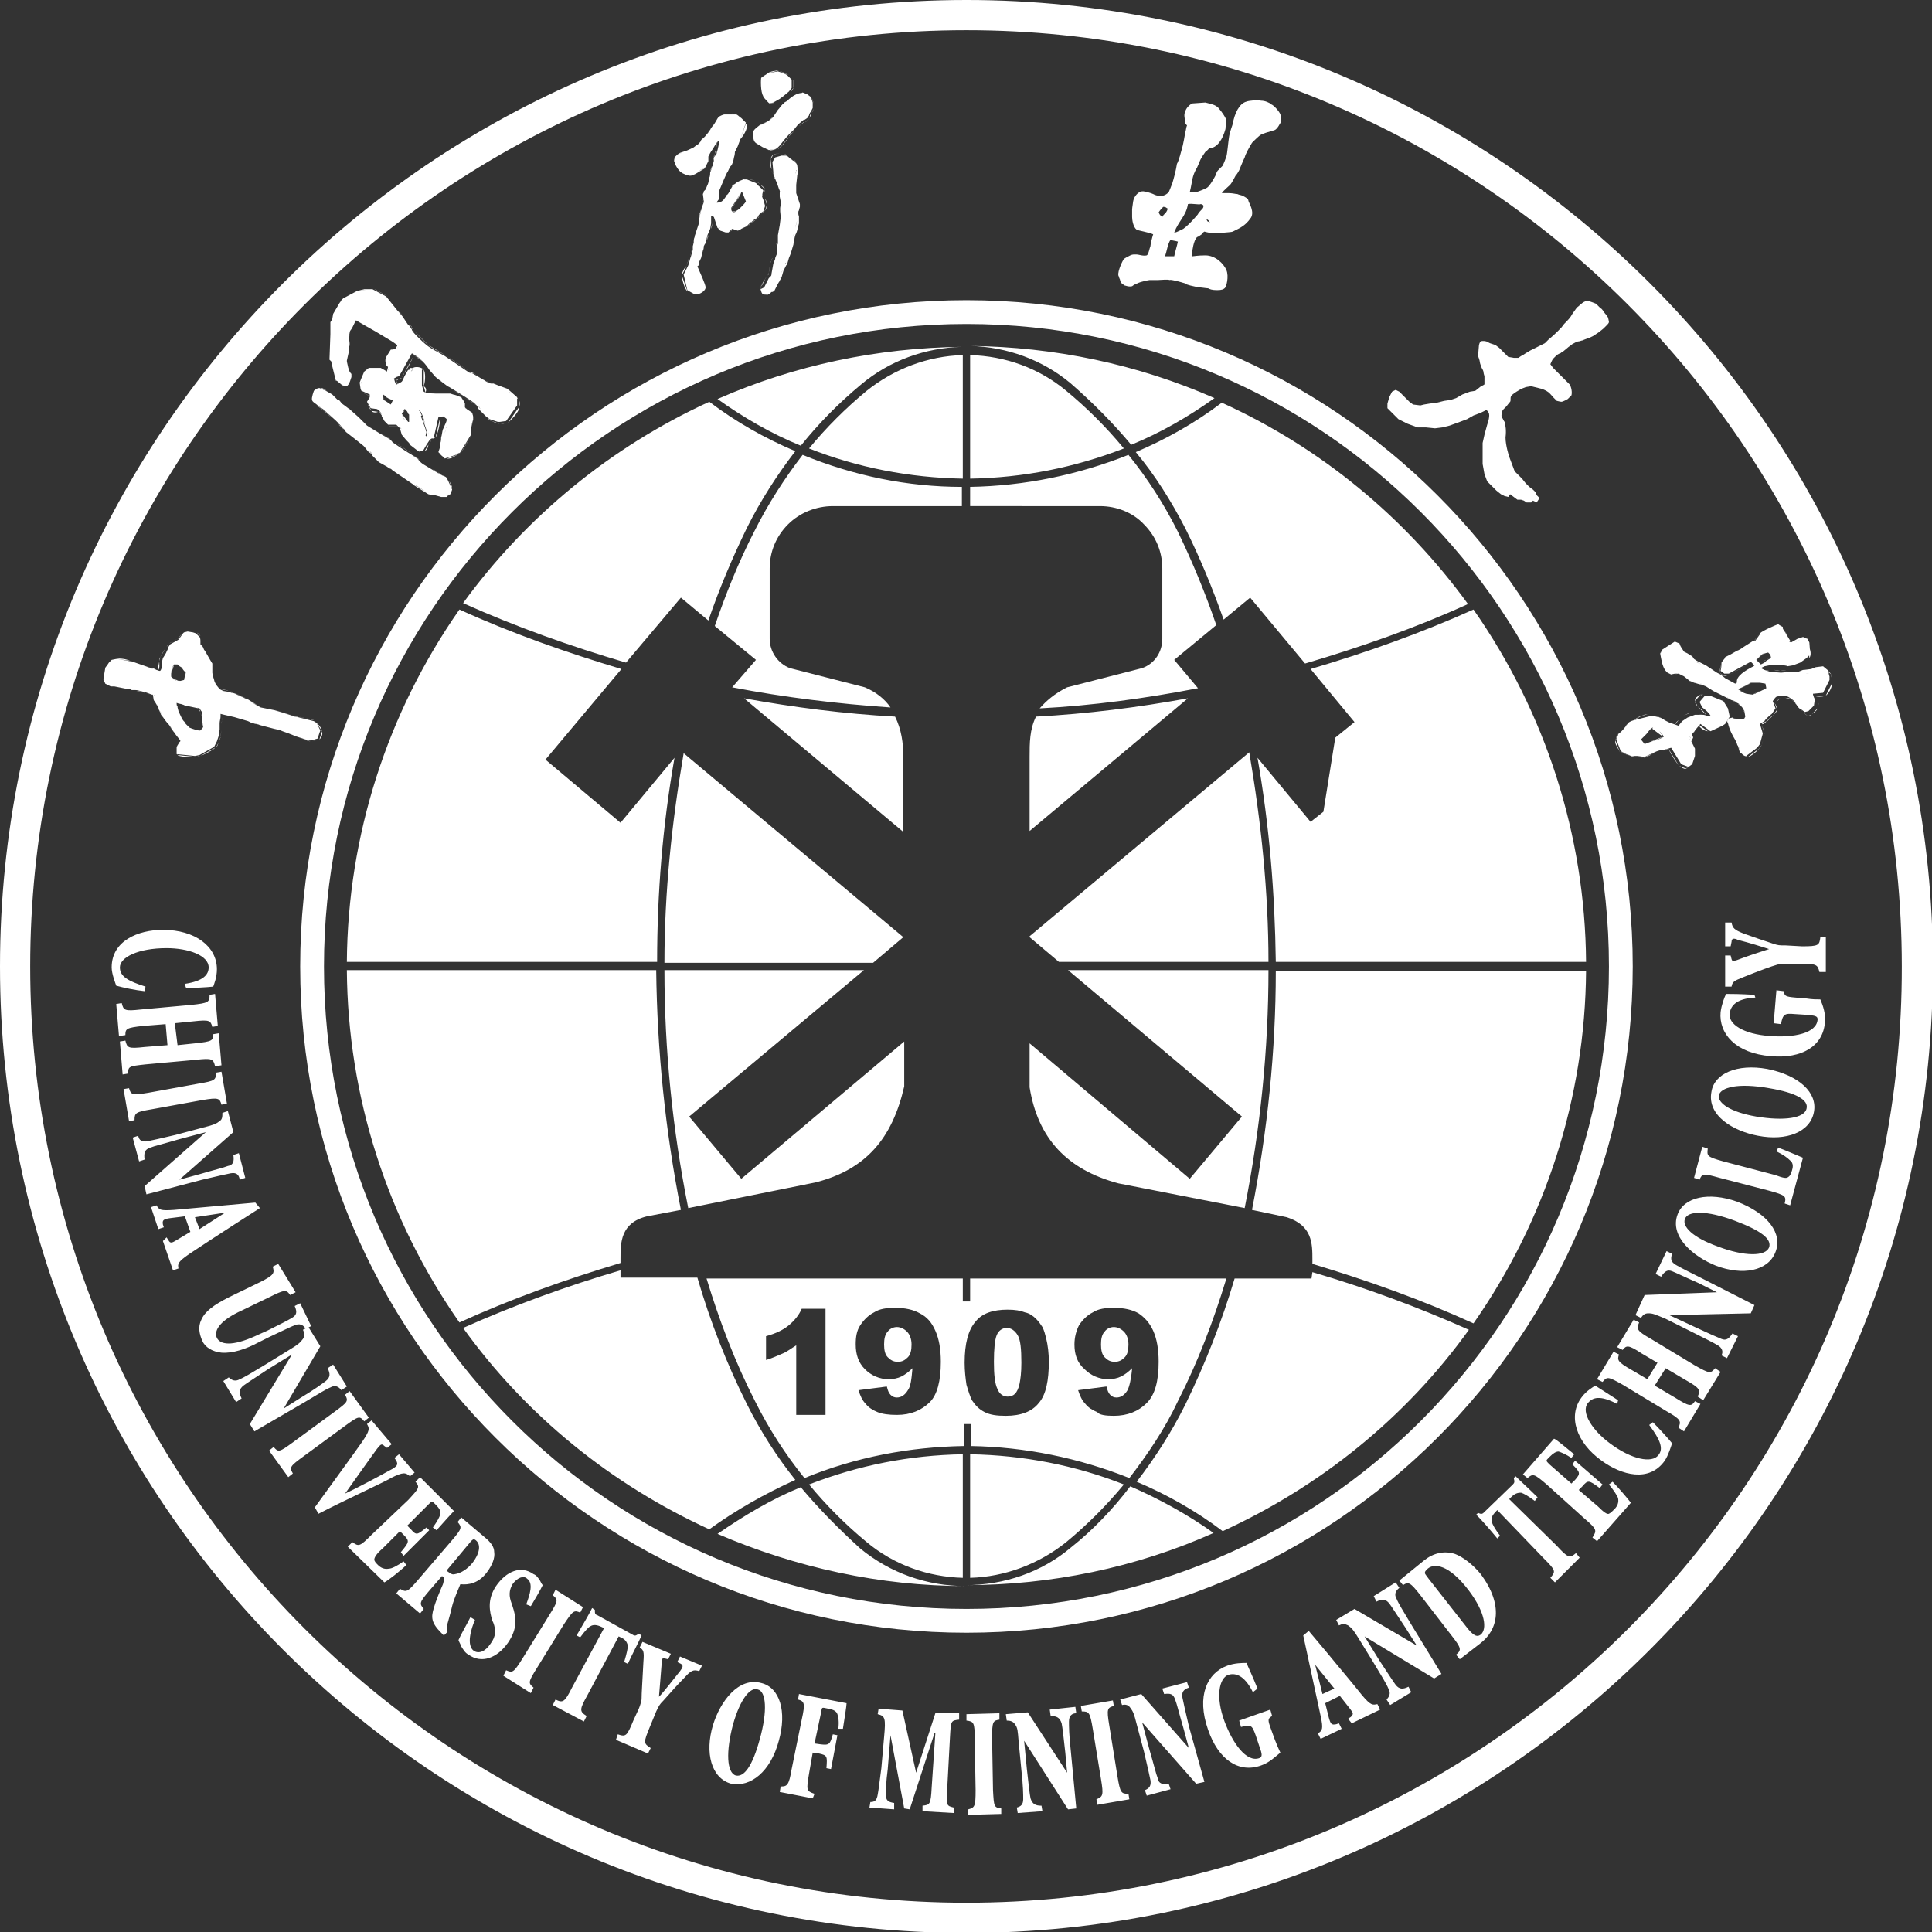 <?xml version="1.0" encoding="utf-8"?>
<!-- Generator: Adobe Illustrator 27.5.0, SVG Export Plug-In . SVG Version: 6.00 Build 0)  -->
<svg version="1.1" id="_图层_2" xmlns="http://www.w3.org/2000/svg" xmlns:xlink="http://www.w3.org/1999/xlink" x="0px" y="0px"
	 viewBox="0 0 211.1 211.1" style="enable-background:new 0 0 211.1 211.1;" xml:space="preserve">
<rect x="0" y="0" width="211.1" height="211.1" fill="#333333" stroke="none"/>
<style type="text/css">
	.st0{fill:#FFFFFF;}
</style>
<g id="_图层_1-2">
	<g id="_纵向">
		<g>
			<path class="st0" d="M81.3,76.3c5.5,1,11,1.7,16.5,2c0.7,1.4,0.9,2.9,0.9,4.4v8.2L81.3,76.3z M82.4,58.1
				c-1.7,3.3-3.1,6.8-4.3,10.3l4.5,3.7l-2.6,3c5.7,1.1,11.5,1.8,17.3,2.2c-0.6-0.9-1.6-1.7-2.8-2.2L86.3,73
				c-1.3-0.5-2.2-1.8-2.2-3.2v-7.7c0-1.8,0.7-3.5,2-4.8c1.3-1.3,3.1-2,4.9-2h14.1v-2.1c-5.9,0-11.8-1.2-17.4-3.5
				C85.7,52.3,83.9,55.1,82.4,58.1L82.4,58.1z M129.8,76.3c-5.5,1-11,1.7-16.6,2c-0.7,1.4-0.7,2.9-0.7,4.4v8.1L129.8,76.3
				L129.8,76.3z M88.4,49c5.3,2.1,11,3.2,16.8,3.3V38.8c-3.8,0.1-7.5,1.5-10.5,3.9C92.4,44.6,90.3,46.7,88.4,49z M75.2,132l13.9-2.8
				c5.5-1.4,8.4-4.8,9.7-10.5v-4.9L81,128.8l-5.7-6.8l19.1-16H72.6C72.6,114.8,73.5,123.5,75.2,132L75.2,132z M116.7,106l19,16
				l-5.7,6.8L112.5,114v4.8c0.9,5.6,4.1,9,9.7,10.5L136,132c1.7-8.6,2.6-17.3,2.6-26L116.7,106L116.7,106z M95.4,105.2l3.3-2.8
				l-24-20.1c-1.3,7.6-2.1,15.2-2.1,22.9H95.4L95.4,105.2z M94.7,168.5c3,2.5,6.7,3.8,10.5,3.9v-13.5c-5.8,0.1-11.4,1.2-16.8,3.3
				C90.3,164.5,92.4,166.6,94.7,168.5L94.7,168.5z M121.7,145c-0.4,0-0.8,0.2-1,0.5c-0.3,0.3-0.4,0.8-0.4,1.4s0.1,1.1,0.4,1.4
				c0.3,0.3,0.6,0.5,1.1,0.5s0.8-0.2,1.1-0.5c0.3-0.3,0.4-0.8,0.4-1.4s-0.2-1.1-0.5-1.4C122.5,145.2,122.1,145,121.7,145L121.7,145z
				 M110,145.1c-0.5,0-0.9,0.3-1.1,0.8c-0.2,0.5-0.3,1.5-0.3,2.9s0.1,2.4,0.4,3c0.2,0.5,0.6,0.8,1.1,0.8c0.3,0,0.6-0.1,0.8-0.3
				c0.2-0.2,0.4-0.6,0.5-1.1c0.1-0.5,0.2-1.2,0.2-2.3c0-1.5-0.1-2.5-0.4-3C110.9,145.4,110.5,145.1,110,145.1L110,145.1z M148,78.9
				l-2.1,1.7l-1.3,8.1l-1.4,1.1l-5.8-7c1.3,7.4,1.9,14.8,2,22.3h33.9c-0.1-13.8-4.4-27.2-12.3-38.5c-5.8,2.6-11.7,4.7-17.8,6.5
				L148,78.9L148,78.9z M106,172.4c3.8-0.1,7.5-1.5,10.5-3.9c2.3-1.9,4.4-4,6.3-6.3c-5.3-2.1-11-3.2-16.8-3.3L106,172.4L106,172.4z
				 M123.4,161.5c-5.5-2.2-11.4-3.4-17.3-3.5v-2.4h-0.8v2.4c-5.9,0.1-11.8,1.2-17.4,3.5c-2.1-2.6-3.9-5.4-5.4-8.4
				c-2.2-4.3-3.9-8.8-5.3-13.4h28v2.5h0.8v-2.5h28c-1.4,4.6-3.1,9.1-5.3,13.4C127.3,156.1,125.4,158.9,123.4,161.5L123.4,161.5z
				 M90.2,143h-2.6c-0.3,0.7-0.8,1.3-1.4,1.8c-0.6,0.5-1.4,0.9-2.5,1.2v2.6c0.7-0.2,1.3-0.5,1.8-0.7c0.5-0.2,1-0.6,1.5-0.9v7.6h3.2
				V143L90.2,143z M102.8,148.8c0-1.4-0.2-2.5-0.6-3.4c-0.4-0.9-0.9-1.5-1.7-1.9c-0.7-0.4-1.6-0.6-2.7-0.6c-0.9,0-1.7,0.1-2.3,0.5
				c-0.6,0.3-1.1,0.8-1.5,1.4c-0.4,0.6-0.5,1.3-0.5,2.1c0,1.1,0.3,2,1,2.7c0.7,0.7,1.6,1.1,2.6,1.1c0.5,0,1-0.1,1.4-0.3
				c0.4-0.2,0.8-0.5,1.2-0.9c-0.1,1.2-0.2,2-0.5,2.4c-0.3,0.5-0.7,0.8-1.2,0.8c-0.3,0-0.5-0.1-0.7-0.3c-0.2-0.2-0.3-0.5-0.4-0.9
				l-3.1,0.4c0.2,0.6,0.4,1.1,0.8,1.5c0.3,0.4,0.8,0.7,1.3,0.9c0.5,0.2,1.2,0.3,2.1,0.3c1.5,0,2.7-0.5,3.6-1.4
				C102.4,152.4,102.8,150.9,102.8,148.8L102.8,148.8z M114.6,148.8c0-0.9-0.1-1.8-0.3-2.6c-0.1-0.4-0.2-0.8-0.4-1.2
				c-0.2-0.3-0.4-0.6-0.7-0.9c-0.3-0.3-0.7-0.6-1.2-0.7c-0.5-0.2-1.1-0.3-1.9-0.3c-1.6,0-2.8,0.4-3.5,1.3c-0.8,0.9-1.2,2.4-1.2,4.5
				c0,0.9,0.1,1.7,0.2,2.4c0.2,0.7,0.4,1.3,0.6,1.7c0.4,0.6,0.8,1,1.4,1.3c0.6,0.3,1.3,0.4,2.3,0.4c1.7,0,2.9-0.5,3.6-1.4
				C114.3,152.4,114.6,150.8,114.6,148.8L114.6,148.8z M121.7,154.7c1.5,0,2.7-0.5,3.6-1.4c0.9-0.9,1.3-2.4,1.3-4.5
				c0-1.4-0.2-2.5-0.6-3.4s-1-1.5-1.6-1.9c-0.7-0.4-1.6-0.6-2.7-0.6c-0.9,0-1.7,0.1-2.3,0.5c-0.6,0.3-1.1,0.8-1.5,1.4
				c-0.3,0.6-0.5,1.3-0.5,2.1c0,1.1,0.3,2,1.1,2.7c0.7,0.7,1.6,1.1,2.6,1.1c0.5,0,1-0.1,1.4-0.3c0.4-0.2,0.8-0.5,1.2-0.9
				c-0.1,1.2-0.3,2-0.5,2.4c-0.3,0.5-0.7,0.8-1.2,0.8c-0.3,0-0.5-0.1-0.7-0.3c-0.2-0.2-0.3-0.5-0.4-0.9l-3.1,0.4
				c0.2,0.6,0.4,1.1,0.8,1.5c0.3,0.4,0.8,0.7,1.3,0.9C120.1,154.6,120.8,154.7,121.7,154.7L121.7,154.7z M73.7,82.8l-5.9,7.1
				L59.6,83l8.3-9.9c-6-1.8-12-3.9-17.7-6.5c-7.9,11.3-12.2,24.7-12.3,38.5h33.9C71.8,97.6,72.4,90.2,73.7,82.8z M81.6,153.4
				c-2.2-4.4-4-9-5.4-13.8h-8.4v-0.8c-5.8,1.7-11.6,3.8-17.2,6.3c6.9,9.6,16.2,17.1,26.9,22c2.9-2.1,6.1-3.9,9.4-5.4
				C84.9,159.2,83.1,156.4,81.6,153.4L81.6,153.4z M87.5,162.5c-3.2,1.3-6.2,3.1-9.1,5.1c8.6,3.7,17.8,5.7,27.1,5.7
				c-4.2,0-8.2-1.4-11.5-4.1C91.7,167.1,89.5,164.9,87.5,162.5L87.5,162.5z M67.8,137.5c0-1.7,0-3.9,2.9-4.6l3.7-0.7
				c-1.7-8.6-2.6-17.4-2.7-26.2H37.9c0.1,13.8,4.4,27.2,12.3,38.5c5.7-2.6,11.6-4.7,17.6-6.5L67.8,137.5L67.8,137.5z M98,145
				c-0.4,0-0.8,0.2-1,0.5c-0.3,0.3-0.4,0.8-0.4,1.4s0.1,1.1,0.4,1.4c0.3,0.3,0.6,0.5,1.1,0.5s0.8-0.2,1.1-0.5
				c0.3-0.3,0.4-0.8,0.4-1.4s-0.2-1.1-0.5-1.4C98.8,145.2,98.4,145,98,145z M136.8,132.2l3.8,0.8c2.8,0.9,2.8,2.9,2.8,4.6v0.5
				c6,1.8,11.9,3.9,17.6,6.5c7.9-11.3,12.2-24.7,12.3-38.5h-33.9C139.4,114.8,138.5,123.5,136.8,132.2L136.8,132.2z M143.3,139.7
				h-8.4c-1.4,4.7-3.2,9.3-5.4,13.8c-1.5,3-3.3,5.8-5.3,8.4c3.3,1.4,6.5,3.2,9.4,5.4c10.7-4.9,20-12.4,26.9-22
				c-5.6-2.5-11.3-4.6-17.1-6.3L143.3,139.7L143.3,139.7z M117,169.1c-3.2,2.7-7.3,4.1-11.5,4.1c9.3,0,18.6-1.9,27.1-5.7
				c-2.8-2-5.9-3.7-9.1-5.1C121.6,164.9,119.4,167.2,117,169.1L117,169.1z M94.1,42c3.1-2.6,7-4,11-4.1v0c-9.2,0.1-18.3,2-26.7,5.7
				c2.8,2,5.9,3.8,9.1,5.1C89.5,46.2,91.7,44,94.1,42L94.1,42z M123.6,48.6c3.2-1.3,6.3-3.1,9.1-5.1c-8.4-3.7-17.5-5.6-26.7-5.7v0
				c4,0.1,7.9,1.5,11,4.1C119.4,44,121.6,46.2,123.6,48.6L123.6,48.6z M116.5,42.7c-3-2.5-6.7-3.8-10.5-3.9v13.5
				c5.8-0.1,11.4-1.2,16.8-3.3C120.9,46.7,118.8,44.6,116.5,42.7z M129.5,57.7c1.6,3.2,3,6.6,4.2,10l2.9-2.4l6,7.2
				c6.1-1.8,12.1-3.9,17.8-6.5c-6.9-9.5-16.1-17.1-26.9-22c-2.9,2.2-6.1,4-9.4,5.4C126.2,51.9,128,54.8,129.5,57.7L129.5,57.7z
				 M120.2,55.3c1.8,0,3.6,0.7,4.8,2c1.3,1.3,2,3,2,4.8v7.7c0,1.4-0.8,2.7-2.2,3.2l-8.2,2.1c-1.4,0.7-2.3,1.5-3,2.3
				c5.8-0.3,11.6-1.1,17.3-2.2l0,0l-2.6-3.1l4.6-3.8c-1.2-3.5-2.6-6.9-4.2-10.2c-1.5-3-3.3-5.8-5.4-8.4c-5.5,2.2-11.4,3.4-17.3,3.5
				v2.1C106,55.3,120.2,55.3,120.2,55.3z M136.5,82.2l-24,20.1v0.1l3.2,2.7h22.9C138.6,97.5,137.8,89.8,136.5,82.2L136.5,82.2z
				 M74.4,65.3l3,2.5c1.2-3.5,2.6-6.8,4.2-10.1c1.5-3,3.3-5.8,5.3-8.4c-3.3-1.4-6.5-3.2-9.4-5.4c-10.7,4.9-20,12.5-26.9,22
				c5.8,2.6,11.7,4.7,17.8,6.5L74.4,65.3L74.4,65.3z"/>
			<path class="st0" d="M105.6,32.8c40.2,0,72.8,32.6,72.8,72.8s-32.6,72.8-72.8,72.8s-72.8-32.6-72.8-72.8S65.4,32.8,105.6,32.8
				 M175.8,105.6c0-38.8-31.4-70.2-70.2-70.2s-70.2,31.4-70.2,70.2s31.4,70.2,70.2,70.2S175.8,144.4,175.8,105.6"/>
			<path class="st0" d="M105.6,0c58.3,0,105.6,47.3,105.6,105.6s-47.3,105.6-105.6,105.6S0,163.9,0,105.6S47.3,0,105.6,0
				 M207.8,105.6C207.8,49.1,162,3.3,105.6,3.3S3.3,49.1,3.3,105.6s45.8,102.3,102.3,102.3S207.9,162.1,207.8,105.6"/>
			<g>
				<path class="st0" d="M88.9,11.3c0,0,0,0.3,0,0.6L88.9,11.3z M88.7,12.3c0,0,0.1-0.1,0.2-0.4L88.7,12.3z M88.9,11.3
					c0,0-0.1-0.4-0.2-0.6L88.9,11.3z M88.7,12.3C88.7,12.3,88.7,12.4,88.7,12.3L88.7,12.3 M88.7,12.4c-0.2,0.1-0.2,0.2-0.2,0.4
					L88.7,12.4 M88.3,13.1c0.1-0.1,0.1-0.2,0.2-0.3L88.3,13.1z M88.7,10.8c-0.1-0.2-0.4-0.3-0.4-0.3L88.7,10.8z M88,13.3
					c0.1,0,0.2-0.1,0.3-0.2L88,13.3 M88,13.3C88,13.3,87.9,13.3,88,13.3L88,13.3 M87.9,13.3c-0.1,0-0.6,0.5-0.6,0.5L87.9,13.3
					 M88.3,10.4c0,0,0-0.1-0.5-0.2L88.3,10.4 M87.8,10.2c-0.6-0.2-1.6,0.5-2,1.1L87.8,10.2 M87.3,13.8c0,0-0.4,0.5-0.4,0.5
					L87.3,13.8 M87.2,22.3L87.2,22.3 M87.2,22.3c0,0-0.1,0.3-0.1,0.4L87.2,22.3 M87.2,22.1v0.3V22.1 M87.2,22.1c0-0.4-0.3-1-0.4-1.2
					L87.2,22.1z M87.1,24.2c0-0.2,0-0.5,0-0.7L87.1,24.2z M86.9,24.9c0,0,0.1-0.5,0.2-0.8L86.9,24.9 M87.1,23.4c0,0,0,0.1,0,0.1
					V23.4 M87,22.8c0,0,0,0.5,0,0.6L87,22.8 M87,18.7l0-0.1C87.1,18.6,87,18.7,87,18.7 M87,18.7c0,0.2-0.1,0.3-0.1,0.4L87,18.7
					 M87.1,18.6c0-0.2,0-0.6-0.1-0.8L87.1,18.6z M87,19.1c-0.1,0-0.1,0.8-0.1,0.9L87,19.1 M87,17.8c-0.1-0.2-0.1-0.2-0.3-0.4
					L87,17.8 M86.8,25.2L86.8,25.2L86.8,25.2 M86.8,25.3c0,0.1-0.1,0.5-0.2,0.7c-0.1,0.2-0.1,0.4-0.1,0.5L86.8,25.3 M86.8,14.3
					c-0.1,0.1-0.6,0.5-0.6,0.6L86.8,14.3 M86.8,20.6c0,0,0,0.1,0,0.2L86.8,20.6 M86.8,20.8C86.8,20.8,86.8,20.8,86.8,20.8L86.8,20.8
					 M86.7,9.6c0.1-0.2,0.1-0.5,0-0.9L86.7,9.6z M86.5,8.5c0.1,0.1,0.2,0.2,0.2,0.2L86.5,8.5z M86.4,10c0,0,0.2-0.1,0.3-0.4L86.4,10
					z M86.3,27.5c0.2-0.4,0.3-1,0.3-1L86.3,27.5z M86.1,28c0,0,0.1-0.1,0.2-0.5L86.1,28z M86.5,8.5c-0.1-0.1-0.2-0.2-0.3-0.3
					L86.5,8.5 M86.2,8.2C86,8.1,85.8,8,85.7,8L86.2,8.2 M86.3,14.9c-0.4,0.4-0.9,1-1,1.2L86.3,14.9 M85.9,28.7
					c0.1-0.1,0.2-0.6,0.2-0.7L85.9,28.7 M85.9,17c0,0,0.6,0.5,0.7,0.5L85.9,17z M85.9,16.9C85.9,16.9,85.9,17,85.9,16.9L85.9,16.9z
					 M85.9,16.9c0,0-0.1-0.1-0.2-0.1L85.9,16.9 M85.8,28.8c0-0.1,0.1-0.1,0.1-0.1L85.8,28.8 M85.8,28.9c-0.1,0.2-0.3,0.6-0.3,0.6
					L85.8,28.9 M85.7,16.8c-0.1,0-0.3,0-0.4,0L85.7,16.8 M85.6,11.5c0.1,0,0.2-0.2,0.2-0.2L85.6,11.5z M85.3,30.2
					c0.1-0.2,0.1-0.5,0.2-0.7L85.3,30.2 M85.1,12.1c0.3-0.1,0.4-0.4,0.5-0.6L85.1,12.1z M85.2,30.4c0-0.1,0.1-0.1,0.1-0.2L85.2,30.4
					 M85.2,16.8C85.2,16.8,85.3,16.8,85.2,16.8L85.2,16.8 M85.2,30.4c-0.1,0.1-0.1,0.2-0.1,0.2L85.2,30.4 M85,16.3
					c0,0,0.2-0.1,0.3-0.3L85,16.3z M85.2,23.5c0,0,0.1-0.7,0-1V23.5z M85.2,22.5l0-0.8L85.2,22.5z M85.8,8c0,0-0.4-0.2-0.6-0.2
					L85.8,8 M85.1,7.7c-0.2,0-1,0.1-1.2,0.3L85.1,7.7z M85.1,24.2c0,0,0.1-0.7,0.1-0.7L85.1,24.2z M84.8,12.3
					c0.1-0.1,0.2-0.3,0.2-0.3L84.8,12.3z M84.9,25.4c0,0,0.2-1.1,0.2-1.1L84.9,25.4z M85.1,21.2c0,0,0-0.4,0-0.5L85.1,21.2
					L85.1,21.2z M85,20.7c0,0-0.1-0.4-0.1-0.4L85,20.7z M85.1,30.6c-0.1,0.1-0.3,0.4-0.4,0.7L85.1,30.6 M85.2,16.7
					c-0.2,0.1-0.6,0.1-0.7,0.2L85.2,16.7 M84.9,26.4c0,0,0-0.2,0-0.4L84.9,26.4z M84.8,25.5c0,0,0-0.1,0-0.1L84.8,25.5z M84.8,26.8
					c0.1-0.3,0.1-0.4,0.1-0.5L84.8,26.8z M84.8,25.5c0,0.1,0,0.1,0,0.2L84.8,25.5 M84.8,25.8c0,0.1,0,0.1,0,0.2L84.8,25.8
					 M84.8,12.4c-0.1,0.1-0.2,0.2-0.2,0.3L84.8,12.4 M84.7,27L84.7,27C84.8,26.9,84.7,26.9,84.7,27 M84.7,27.1L84.7,27.1
					C84.7,27,84.7,27.1,84.7,27.1 M84.7,27.2l0-0.1C84.7,27.1,84.7,27.2,84.7,27.2 M84.5,31.7c0.1-0.1,0.1-0.2,0.2-0.4L84.5,31.7z
					 M84.7,27.3C84.7,27.3,84.7,27.3,84.7,27.3L84.7,27.3 M84.6,27.4L84.6,27.4C84.6,27.4,84.6,27.4,84.6,27.4 M84.6,19.4
					c0,0,0,0.1,0.1,0.1L84.6,19.4 M84.1,16.4c0.1,0.1,0.7-0.1,0.7-0.1L84.1,16.4z M84.3,18.6c0.1,0.2,0.2,0.6,0.3,0.8L84.3,18.6
					 M84.4,31.8c0.1,0,0.1,0,0.2-0.1L84.4,31.8 M84.4,28.2C84.4,28.2,84.4,28.2,84.4,28.2L84.4,28.2 M84.4,28.2
					c-0.1,0.1-0.1,0.4-0.2,0.5L84.4,28.2 M84.4,31.8L84.4,31.8L84.4,31.8 M84.2,11.3c0.2,0,0.4-0.1,0.4-0.1L84.2,11.3z M84.3,18.5
					C84.3,18.5,84.3,18.5,84.3,18.5L84.3,18.5z M84.2,17.4c-0.1,0.3,0,0.9,0.1,1.1L84.2,17.4 M84.5,16.9c-0.1,0.1-0.2,0.1-0.3,0.5
					L84.5,16.9 M83.5,10.7c0.1,0.1,0.5,0.6,0.6,0.6L83.5,10.7z M83.9,32.2c0.2-0.1,0.3-0.2,0.4-0.3L83.9,32.2z M84,13.2
					c0.1,0,0.5-0.5,0.5-0.5L84,13.2z M84,16.4c-0.2-0.1-0.7-0.4-0.8-0.4L84,16.4 M84.2,28.7c0,0.1-0.2,0.9-0.2,1.1L84.2,28.7
					 M83.9,13.3c0,0,0.1-0.1,0.1-0.1L83.9,13.3z M83,13.7c0.1-0.1,0.9-0.4,0.9-0.4L83,13.7z M83.9,30.1c0,0,0.1-0.1,0.1-0.3
					L83.9,30.1z M83.7,30.3c0.1-0.1,0.2-0.2,0.2-0.2L83.7,30.3z M83.8,22.4c0-0.2-0.1-0.6-0.2-0.7L83.8,22.4z M83.6,23
					c0.1-0.1,0.2-0.4,0.2-0.6L83.6,23z M83.7,30.3c0,0.1-0.1,0.1-0.1,0.2L83.7,30.3 M83.5,21.4c0,0,0.1,0.4,0.1,0.4L83.5,21.4
					 M83.5,21.1c0-0.2,0.1-0.4,0.1-0.4L83.5,21.1z M83.5,21.1c0,0.1-0.1,0.2,0,0.2L83.5,21.1 M83.5,10.7
					C83.5,10.7,83.5,10.6,83.5,10.7L83.5,10.7z M83.2,8.5l0.2,2.1l0,0c0,0,0,0,0.1,0.1l0.6,0.6l0.4-0.1l0,0l0.7-0.4l0.4-0.3l0.6-0.5
					l0,0l0.3-0.4l0-0.9c0,0-0.1-0.1-0.2-0.2l0,0l-0.3-0.3l-0.4-0.2l0,0l-0.6-0.2L83.9,8L83.2,8.5L83.2,8.5z M83.6,20.7
					c0-0.1-0.3-0.4-0.5-0.5L83.6,20.7z M83.6,30.5c-0.1,0.1-0.4,0.6-0.4,0.8L83.6,30.5 M83.6,23c-0.1,0-0.5,0.4-0.5,0.4L83.6,23
					 M83.3,32.1c0.1,0.1,0.4,0.1,0.6,0.1L83.3,32.1z M83.9,8c-0.2,0.2-0.6,0.3-0.6,0.5L83.9,8 M83.2,8.4c-0.1,0.2-0.1,1.7,0.2,2.1
					L83.2,8.4z M83.1,31.6c0,0,0.1,0.4,0.2,0.5L83.1,31.6 M82.9,20c0.1,0.1,0.2,0.1,0.2,0.2L82.9,20z M83.1,31.6l0.2,0.5l0.6,0.1
					l0.4-0.3l0.1,0l0.2-0.1l0.2-0.4c0.1-0.2,0.3-0.6,0.4-0.7c0,0,0-0.1,0.1-0.2l0.1-0.2l0.2-0.7c0,0,0.2-0.4,0.3-0.6v0l0.1-0.1
					l0.2-0.7l0,0l0.2-0.5l0.3-1l0,0c0-0.1,0-0.2,0.1-0.5c0-0.2,0.1-0.6,0.2-0.7l0,0v0l0,0l0.1-0.3l0,0l0.2-0.8l0-0.7l0,0
					c0-0.1,0-0.1,0-0.1c-0.1-0.1-0.1-0.6,0-0.6c0-0.1,0.1-0.4,0.1-0.4l0,0c0,0,0-0.3,0-0.3l-0.4-1.2l0,0c0,0,0-0.1,0-0.1
					c0,0,0-0.2,0-0.2l0-0.6l0,0c0-0.1,0.1-0.8,0.1-0.9c0-0.1,0-0.2,0.1-0.4l0,0l0-0.1l-0.1-0.8l-0.3-0.4c-0.2,0-0.7-0.5-0.7-0.5
					c0,0,0,0,0,0l-0.2-0.1h-0.4c0,0-0.1,0-0.1,0l-0.7,0.2l-0.3,0.5l0.1,1.1v0.1l0,0.1l0.3,0.8l0.1,0.1l0,0.1l0.2,0.6l0,0
					c0,0,0.2,0.4,0.1,0.4c0,0.2,0,0.5,0,0.5l0.1,0.5c0,0,0.1,0.8,0,0.8c0.1,0.2,0,1,0,1l0,0c0,0.1-0.1,0.7-0.1,0.8
					c0,0-0.2,1.1-0.2,1.1c0,0,0,0.1,0,0.1l0,0.2l0,0.2v0c0,0.2,0,0.4,0,0.4c0,0-0.1,0.2-0.1,0.5v0c0,0,0,0,0,0.1V27c0,0,0,0,0,0.1v0
					c0,0,0,0.1,0,0.1v0c0,0,0,0,0,0.1l0,0.1c0,0,0,0,0,0.1l0,0.2l-0.2,0.5l0,0.1l0,0l-0.2,0.5l0,0l-0.2,1.1c0,0.1,0,0.2-0.1,0.3
					c0,0-0.1,0.1-0.2,0.2l0,0l-0.1,0.2l-0.4,0.8L83.1,31.6L83.1,31.6L83.1,31.6z M83.1,31.2c-0.1,0.2,0,0.4,0,0.4L83.1,31.2
					 M83.1,23.5c0,0-0.1,0.1-0.1,0.2L83.1,23.5 M82.8,23.8c0.1,0,0.1-0.1,0.2-0.2L82.8,23.8z M82.9,20c0,0-0.1,0-0.1-0.1L82.9,20
					 M82.8,19.9c-0.2-0.1-0.9-0.3-1-0.4L82.8,19.9z M82.6,24c0.1,0,0.1-0.1,0.2-0.1L82.6,24 M82.6,24c-0.2,0.1-0.4,0.2-0.4,0.3
					L82.6,24 M82.3,14.4c0.1-0.1,0.1-0.2,0.1-0.2L82.3,14.4 M82.4,15.4c0.1,0.2,0.3,0.3,0.3,0.3L82.4,15.4z M82.3,14.8
					c0,0,0,0.4,0.1,0.6L82.3,14.8 M82.3,14.8c0,0,0.1-0.3,0-0.4L82.3,14.8z M82.7,15.7l0.5,0.3h0c0.1,0.1,0.7,0.3,0.8,0.4l0.7-0.1
					l0.2-0.1l0.3-0.3c0.1-0.1,0.6-0.8,1-1.2c0,0,0.5-0.5,0.6-0.6l0,0c0,0,0.4-0.5,0.4-0.5c0,0,0.6-0.5,0.6-0.5c0,0,0,0,0.1,0
					l0.3-0.2l0.2-0.3c0-0.1,0.1-0.3,0.2-0.4c0,0,0,0,0,0l0.2-0.4l0-0.6l0,0l-0.2-0.6l-0.4-0.3l0,0l-0.5-0.2l-2,1.1
					c0,0.1-0.1,0.2-0.2,0.2c-0.2,0.2-0.3,0.4-0.5,0.6c0,0-0.1,0.2-0.2,0.3l0,0l-0.2,0.3c0,0.1-0.4,0.5-0.5,0.5c0,0-0.1,0.1-0.1,0.1
					c0,0-0.8,0.4-0.9,0.4h0L82.6,14l-0.2,0.2l0,0c0,0,0,0.1-0.1,0.2c0,0.1,0,0.4,0,0.4l0,0l0.1,0.6L82.7,15.7L82.7,15.7L82.7,15.7z
					 M82.2,24.2c-0.1,0-0.1,0.1-0.2,0.2L82.2,24.2 M81.8,24.6c0.1,0,0.1-0.1,0.2-0.2L81.8,24.6 M81.8,19.5c-0.1,0-0.1,0-0.2,0H81.8
					 M81.2,24.9c0.2-0.1,0.5-0.2,0.6-0.3L81.2,24.9z M81.5,19.5C81.5,19.5,81.6,19.5,81.5,19.5L81.5,19.5z M80.9,15.2
					c0.1-0.1,1-1.2,0.6-1.7L80.9,15.2 M81.5,22c0-0.1-0.2-0.7-0.4-1L81.5,22z M80.5,23.1c0.2-0.1,1-0.9,1-1L80.5,23.1 M81.4,13.3
					c0,0,0.1,0.1,0.1,0.1L81.4,13.3z M81.2,24.9c-0.1,0-0.2,0.1-0.2,0.1L81.2,24.9 M81,21c0,0,0.1,0,0.1,0L81,21z M81,12.9
					c0,0.1,0.4,0.4,0.4,0.4L81,12.9z M81,12.9c-0.2-0.1-0.4-0.4-0.6-0.4L81,12.9 M80.3,22.2c0,0,0.6-0.8,0.7-1.2L80.3,22.2z
					 M80.3,24.8c0.2,0.1,0.6,0.2,0.6,0.2L80.3,24.8z M80.9,15.2c-0.1,0-0.3,0.6-0.3,0.8L80.9,15.2 M80.6,15.9c0,0-0.3,0.6-0.3,0.7
					L80.6,15.9 M80.4,12.5c-0.2-0.1-0.4-0.1-0.4-0.1L80.4,12.5 M81.5,19.5c-0.5,0.2-0.9,0.3-1.2,0.6L81.5,19.5 M79.9,22.8
					c0,0,0.4-0.5,0.4-0.6L79.9,22.8 M80.2,20.3C80.3,20.2,80.3,20.2,80.2,20.3L80.2,20.3z M80.3,16.6c0,0-0.1,0.3-0.1,0.6L80.3,16.6
					 M80.2,24.9C80.2,24.9,80.2,24.9,80.2,24.9L80.2,24.9 M79.8,25.3c0,0,0.3-0.2,0.4-0.4L79.8,25.3 M80.2,20.2
					c-0.1,0.1-0.2,0.1-0.2,0.2L80.2,20.2 M80,17.7c0-0.1,0.1-0.2,0.1-0.5L80,17.7 M79.9,17.9c0.1-0.1,0.1-0.2,0.1-0.2L79.9,17.9
					 M80,12.5c0,0-0.6,0-0.8,0L80,12.5z M80,23.1c0.1,0.1,0.5,0,0.5,0L80,23.1z M80,20.5c0,0-0.1,0.2-0.2,0.3L80,20.5 M79.8,22.8
					c0,0.1,0,0.2,0.1,0.4L79.8,22.8 M79.9,17.9c-0.1,0.1-0.1,0.2-0.1,0.2L79.9,17.9 M79.4,21.4c0.1,0,0.2-0.4,0.4-0.6L79.4,21.4
					 M79.5,25.3c0.2,0,0.3,0,0.3,0L79.5,25.3z M79.8,18.1c-0.1,0-0.4,0.6-0.4,0.7L79.8,18.1 M78.9,25.1c0.2,0.1,0.4,0.2,0.6,0.2
					L78.9,25.1z M79,22c0.1,0,0.4-0.5,0.4-0.6L79,22z M79.2,12.5c-0.2,0-0.6,0.2-0.7,0.3L79.2,12.5 M78.7,24.9
					c0.1,0.1,0.1,0.1,0.2,0.2L78.7,24.9z M78.5,22.2c0,0,0.5-0.2,0.4-0.2L78.5,22.2z M78.7,24.9C78.6,24.9,78.6,24.8,78.7,24.9
					L78.7,24.9z M79.4,18.8c-0.1,0-0.8,1.8-0.9,2L79.4,18.8 M78.5,20.8c0,0.1,0,0.3,0,0.5L78.5,20.8 M78.5,21.8c0-0.1,0-0.3,0-0.4
					V21.8z M78.2,16.4c0,0,0.2-0.8,0.2-1.1L78.2,16.4z M78.2,22.2c0.1-0.1,0.2-0.2,0.3-0.4L78.2,22.2z M78.1,16.8
					c0.1-0.2,0.2-0.4,0.1-0.4L78.1,16.8z M78.5,15.3c-0.1,0-0.2,0.1-0.2,0.2L78.5,15.3 M78.2,22.3c0,0.1,0.3,0,0.3,0L78.2,22.3z
					 M78.5,12.8c-0.1,0.1-0.4,0.7-0.5,0.8L78.5,12.8 M78.2,15.5c-0.1,0-0.5,0.8-0.6,0.9L78.2,15.5 M78.1,16.8C78,17,78,17.1,78,17.2
					L78.1,16.8 M77.6,14.2c0.1-0.1,0.3-0.5,0.4-0.6L77.6,14.2 M78,17.2C78,17.2,78,17.2,78,17.2L78,17.2 M77.9,17.7
					c0,0,0-0.3,0.1-0.5L77.9,17.7 M78.2,23.6c0,0-0.2-0.1-0.3-0.1L78.2,23.6 M77.9,18.1c0,0,0.1-0.3,0.1-0.4L77.9,18.1z M77.6,18.7
					c0.1-0.1,0.2-0.6,0.2-0.6L77.6,18.7z M77.9,23.6c0,0.1,0,0.4,0,0.5L77.9,23.6 M77.8,24c0,0,0,0.1,0,0.1L77.8,24 M77.8,24.4
					c0-0.1,0-0.2,0-0.2L77.8,24.4 M77.7,25c0.1-0.2,0.1-0.4,0.1-0.6L77.7,25 M77.4,25.7c0.1-0.2,0.2-0.5,0.3-0.7L77.4,25.7
					 M77.7,16.4c0,0-0.3,0.5-0.4,0.7L77.7,16.4 M77.6,19.3c0,0,0.1-0.5,0.1-0.6L77.6,19.3z M77.4,20c0-0.1,0.2-0.7,0.2-0.8L77.4,20z
					 M77.1,14.8c0.1,0,0.4-0.6,0.5-0.6L77.1,14.8z M77.4,25.7c-0.1,0.1-0.1,0.3-0.1,0.5L77.4,25.7 M77.3,17.6c0-0.1,0-0.3,0-0.4
					V17.6z M77.3,17c0,0,0,0.1,0,0.1L77.3,17 M77,18.3c0.1-0.1,0.3-0.5,0.4-0.8L77,18.3z M77.2,20.6l-0.1,0.1
					C77.2,20.7,77.2,20.6,77.2,20.6 M77.1,26.4c0-0.1,0.1-0.2,0.1-0.3L77.1,26.4 M77.2,20.7l-0.1,0.1C77.1,20.9,77.2,20.8,77.2,20.7
					 M76.6,15.3c0.1-0.1,0.5-0.5,0.5-0.5L76.6,15.3 M77.1,20.9L77.1,20.9C77.1,21,77.1,20.9,77.1,20.9 M77,26.7c0,0,0.1-0.1,0.1-0.2
					L77,26.7 M77.1,31.4c0-0.3-0.6-1.6-0.9-2.3L77.1,31.4z M76.4,32.1c0.3-0.1,0.7-0.4,0.7-0.7L76.4,32.1z M77,21.2
					c-0.1,0.2-0.1,0.6-0.2,0.8L77,21.2 M77,26.7c0,0.1-0.1,0.1-0.1,0.2L77,26.7 M76,18.9c0.2-0.1,0.9-0.6,1-0.6L76,18.9 M76.9,26.9
					c0,0-0.1,0.2-0.1,0.5L76.9,26.9 M76.7,22.4c0,0,0-0.1,0.1-0.3L76.7,22.4 M76.6,28.1c0.1-0.2,0.1-0.5,0.2-0.8L76.6,28.1z
					 M76.6,22.9c0.1-0.2,0.2-0.5,0.2-0.6L76.6,22.9z M76.6,15.3L76.6,15.3C76.6,15.4,76.6,15.3,76.6,15.3 M76.2,15.8
					c0.1-0.1,0.3-0.3,0.4-0.4L76.2,15.8 M76.4,28.5c0.1-0.1,0.1-0.2,0.2-0.4L76.4,28.5z M76.6,22.9c-0.1,0.2-0.2,0.6-0.2,0.9
					L76.6,22.9 M76.2,29.1c0.3-0.2,0.2-0.3,0.2-0.5L76.2,29.1z M76.3,23.8c0,0.1,0,0.2,0,0.2L76.3,23.8 M76.3,24.3c0,0,0-0.1,0-0.2
					V24.3z M75.8,32.1c0.2,0,0.3,0,0.6,0L75.8,32.1z M76,25.5c0.1-0.2,0.4-1.1,0.4-1.2L76,25.5z M76,25.5c0,0.1-0.1,0.2-0.1,0.4
					L76,25.5 M75.7,16.2c0.2-0.1,0.4-0.3,0.4-0.3L75.7,16.2z M75.4,19.2c0.2,0,0.4-0.1,0.6-0.2L75.4,19.2 M75.9,25.9
					c-0.1,0.2-0.1,0.4-0.1,0.5L75.9,25.9 M74.8,16.6c0.1,0,0.9-0.4,0.9-0.4L74.8,16.6z M75.7,26.5c0,0.1-0.1,0.3-0.1,0.4L75.7,26.5
					 M75.6,27c0,0,0,0.1,0,0.1L75.6,27 M75.6,27.3c0,0,0-0.1,0-0.2L75.6,27.3 M75.6,27.3c-0.1,0.2-0.1,0.5-0.2,0.7L75.6,27.3
					 M75,29.1c0.1-0.3,0.3-0.9,0.3-1L75,29.1 M75.1,31.7c0,0,0.5,0.3,0.7,0.4L75.1,31.7 M74.8,16.6c-0.1,0-0.5,0.2-0.6,0.2
					L74.8,16.6 M74.5,30.1c0,0.4,0.3,1.5,0.6,1.7L74.5,30.1 M75,29.1c-0.1,0-0.5,0.6-0.5,1L75,29.1 M74.4,18.8
					c0.2,0.2,0.8,0.4,1,0.4L74.4,18.8z M74.2,16.8c-0.1,0-0.2,0.1-0.3,0.2L74.2,16.8 M73.9,17c-0.1,0.1-0.2,0.2-0.2,0.2L73.9,17
					 M80,23.1c-0.1-0.1-0.1-0.2-0.1-0.4l0.4-0.6h0L81,21l0.1,0v0c0.2,0.4,0.4,0.9,0.4,1c0,0.1-0.7,0.9-1,1
					C80.5,23.1,80.1,23.3,80,23.1 M75.1,31.7l0.7,0.4l0.6,0l0.7-0.7l-0.9-2.3l0.2-0.5l0.2-0.4l0.2-0.8c0.1-0.2,0.1-0.4,0.1-0.5
					c0-0.1,0.1-0.1,0.1-0.2l0,0l0.1-0.2l0.1-0.3l0,0c0-0.2,0.1-0.4,0.1-0.5l0.3-0.7l0.1-0.6l0-0.2l0,0c0-0.1,0-0.1,0-0.1
					c0-0.1,0-0.4,0-0.5c0.1,0,0.3,0.1,0.3,0.1l0,0l0.4,1.2c0,0,0.1,0,0.1,0.1l0,0l0.2,0.2l0.6,0.2l0.3,0l0,0l0.4-0.4l0,0l0,0
					l0.6,0.2c0,0,0.1,0,0.2-0.1c0,0,0.1,0,0.2-0.1l0,0l0.6-0.3l0.2-0.2c0.1-0.1,0.2-0.2,0.2-0.2c0,0,0.2-0.1,0.4-0.3h0l0.2-0.1
					l0.2-0.2c0.1-0.1,0.1-0.1,0.1-0.2c0,0,0.4-0.4,0.5-0.4l0.2-0.6l-0.2-0.7l0,0c0,0-0.2-0.4-0.1-0.4c0,0,0-0.1,0-0.2l0.1-0.4
					l-0.5-0.5c-0.1,0-0.1-0.1-0.2-0.2l0,0l-0.1-0.1l-1-0.4h-0.2c0,0-0.1,0-0.1,0l-1.2,0.6c0,0,0,0-0.1,0.1L80,20.4l-0.2,0.3l0,0
					c-0.1,0.3-0.3,0.6-0.4,0.6c0,0.1-0.4,0.6-0.4,0.6c0,0-0.4,0.3-0.4,0.2c0,0-0.3,0.1-0.3,0l0,0l0.3-0.4v-0.4c0-0.2,0-0.4,0-0.5
					c0.1-0.2,0.8-2,0.9-2c0,0,0.3-0.7,0.4-0.7c0-0.1,0.1-0.1,0.1-0.2l0.1-0.2l0.1-0.5c0.1-0.3,0.1-0.6,0.1-0.6c0,0,0.3-0.6,0.3-0.6
					c0.1-0.2,0.2-0.7,0.3-0.8l0,0l0.6-1.8c0,0-0.1-0.1-0.1-0.1l0,0c0,0-0.4-0.3-0.4-0.4l-0.6-0.4L80,12.5l-0.8,0l-0.7,0.3L78,13.6
					c-0.1,0.1-0.4,0.5-0.4,0.6h0v0c-0.1,0.1-0.4,0.6-0.5,0.6c0,0.1-0.4,0.4-0.5,0.5l0,0l0,0.1l0,0c-0.1,0.1-0.3,0.4-0.4,0.4
					c0,0-0.3,0.2-0.4,0.3c0,0-0.8,0.4-0.9,0.4h0l0,0l-0.6,0.2L73.9,17l-0.2,0.2l0,0l0,0.4l0.7,1.2l1,0.4L76,19l0,0l1-0.6l0.4-0.8
					v-0.4c0-0.1,0-0.1,0-0.1c0.1-0.2,0.3-0.6,0.4-0.7c0.1-0.1,0.5-0.9,0.6-0.9c0,0,0.1-0.1,0.2-0.2c0,0.3-0.2,1.1-0.2,1.1
					c0,0-0.1,0.2-0.1,0.4l0,0L78,17.2v0.1l0,0c0,0.2,0,0.5-0.1,0.5c0,0,0,0.4-0.1,0.4c0,0-0.1,0.5-0.2,0.6c0,0.1,0,0.5-0.1,0.6
					c0,0-0.1,0.7-0.2,0.8l0,0l-0.2,0.5l-0.1,0.1l-0.1,0.1l0,0.1l-0.1,0.2L76.9,22l0,0c0,0.2-0.1,0.3-0.1,0.4c0,0-0.1,0.4-0.2,0.6
					l-0.2,0.9v0.2c0,0.1,0,0.2,0,0.2c0,0-0.3,1-0.4,1.2l0,0v0l-0.1,0.4v0l-0.1,0.5v0.1l-0.1,0.4V27l0,0.1c0,0.1,0,0.2,0,0.2L75.5,28
					v0c-0.1,0.2-0.2,0.8-0.3,1l-0.5,1L75.1,31.7L75.1,31.7z M73.7,17.6c0,0.4,0.5,1.1,0.7,1.2L73.7,17.6z M73.7,17.3
					c0,0-0.1,0.3,0,0.4L73.7,17.3"/>
				<path class="st0" d="M56.7,44.5c0.1,0.5-1,1.5-1.2,1.7L56.7,44.5z M56.7,44.5c0.2-0.4,0-0.8,0-0.9L56.7,44.5z M56.6,43.6
					c-0.1-0.3-0.5-0.4-0.8-0.7L56.6,43.6z M55.6,42.8c0.1,0.1,0.2,0.1,0.2,0.2L55.6,42.8z M54.7,46.3c0.1,0,0.5,0,0.7-0.1L54.7,46.3
					z M54.7,46.3C54.7,46.3,54.7,46.3,54.7,46.3L54.7,46.3 M54.7,46.3c0,0,0,0-0.1,0L54.7,46.3z M55.6,42.8c0,0-0.9-0.4-1.1-0.4
					L55.6,42.8z M54.5,42.3c-0.2-0.1-0.5-0.2-0.5-0.2L54.5,42.3 M53.7,46c0.2,0.1,0.7,0.3,0.9,0.3L53.7,46z M53.3,45.7
					c0,0,0.1,0.2,0.4,0.3L53.3,45.7z M53.1,41.6c0,0,0.5,0.4,0.8,0.5L53.1,41.6z M53.1,41.6c-0.4-0.2-0.8-0.5-1.2-0.7L53.1,41.6
					 M52.5,44.9c0,0,0.7,0.7,0.8,0.8L52.5,44.9z M52.5,44.7c0,0,0.1,0.1,0.1,0.1L52.5,44.7z M52.5,44.7c-0.1-0.1-0.2-0.3-0.3-0.5
					L52.5,44.7z M52.1,44.3c-0.2-0.2-1.8-1.1-2.8-1.8L52.1,44.3 M52,40.9c-0.1,0-0.1-0.1-0.2-0.1L52,40.9 M51.3,40.6
					c0.2,0.2,0.3,0.2,0.5,0.2L51.3,40.6z M51.7,45.7c0,0.1,0,0.2,0,0.3L51.7,45.7 M51.7,45.7c0-0.2,0-0.3-0.1-0.5L51.7,45.7z
					 M51.7,45.9c0,0.1-0.2,0.8-0.2,0.8L51.7,45.9 M51.5,46.7c0,0,0,0.8,0,0.8L51.5,46.7 M51.6,45.2c-0.1-0.2-0.3-0.3-0.5-0.4
					L51.6,45.2z M50.4,49.4c0.1-0.1,0.7-1.1,1.1-1.8L50.4,49.4z M50.9,44.6c0,0.1,0.1,0.1,0.2,0.2L50.9,44.6z M50.9,44.6
					c0,0,0-0.1,0-0.2L50.9,44.6z M50.8,44.2c0,0,0,0.1,0,0.2L50.8,44.2 M50.8,44.2c-0.1-0.2-0.1-0.5-0.4-0.7L50.8,44.2 M50.5,43.5
					c-0.3-0.2-0.8-0.4-1.1-0.4L50.5,43.5 M50.3,49.5L50.3,49.5C50.4,49.4,50.3,49.4,50.3,49.5 M50.3,49.5c-0.1,0.1-0.3,0.2-0.3,0.2
					L50.3,49.5 M50,49.7C50,49.7,50,49.7,50,49.7L50,49.7 M48.8,50.1c0.5,0.1,0.9-0.3,1.2-0.4L48.8,50.1z M49.2,53.9
					c0,0,0.2-0.2,0.2-0.5L49.2,53.9z M49.4,43.1c-0.2,0-0.3,0-0.4,0H49.4z M49.2,53.9C49.2,53.9,49.2,53.9,49.2,53.9L49.2,53.9
					 M49.1,54c-0.1,0.1-0.2,0.2-0.3,0.2L49.1,54 M49.4,53.4c0-0.4-0.3-0.8-0.3-0.8L49.4,53.4z M48.8,46.7c0.1-0.3,0.3-0.6,0.3-0.8
					L48.8,46.7z M48.8,43.1c0,0,0.1,0,0.2,0H48.8z M49.1,52.6c0,0-0.1-0.2-0.2-0.4L49.1,52.6z M48.8,52.2c-0.2-0.2-0.4-0.2-0.6-0.3
					L48.8,52.2 M48.6,43.1c0.1,0,0.2,0,0.2,0L48.6,43.1L48.6,43.1z M51.3,40.6c0,0-1.7-1.2-2.5-1.7L51.3,40.6 M48.8,54.2
					c-0.1,0-0.2,0-0.6,0H48.8z M48.8,46.6c0,0.1-0.1,0.2-0.1,0.2L48.8,46.6 M48.5,47.8c0.1-0.3,0.1-0.6,0.2-0.9L48.5,47.8
					 M48.6,43.1c-0.1,0-0.2,0-0.2,0H48.6 M49,45.9c0,0-0.3-0.3-0.4-0.4L49,45.9z M49.1,42.3c0,0-0.4-0.3-0.8-0.6L49.1,42.3
					 M48.1,45.6c0.2,0,0.4,0,0.5-0.1L48.1,45.6z M48.3,48.4c0.1-0.1,0.2-0.5,0.1-0.6L48.3,48.4z M48.5,43.1C48.3,43,48,43,48,43
					L48.5,43.1 M48.3,48.8c0-0.1,0.1-0.4,0-0.4L48.3,48.8z M48.3,48.8C48.3,48.8,48.3,48.8,48.3,48.8L48.3,48.8L48.3,48.8z
					 M47.8,41.3c0.1,0.1,0.3,0.2,0.5,0.4L47.8,41.3 M46.8,37.7c0.5,0.4,1.3,0.8,2,1.2L46.8,37.7z M48.3,48.8
					c-0.1,0.1-0.3,0.4-0.2,0.6L48.3,48.8 M47.5,54c0.1,0.1,0.5,0.2,0.7,0.2L47.5,54z M47.6,47.8c0.2-0.3,0.5-1.5,0.5-2.2L47.6,47.8z
					 M48,49.4c0,0.3,0.7,0.7,0.7,0.7L48,49.4z M48,43c0,0-0.1,0-0.2,0L48,43z M47.8,51.6c0.2,0.2,0.4,0.3,0.5,0.3L47.8,51.6z
					 M47.3,42.9c0,0,0.3,0,0.5,0.1L47.3,42.9 M47.8,51.6c-0.2-0.2-0.5-0.3-0.5-0.3L47.8,51.6 M47.5,54C47.5,54,47.5,54,47.5,54
					L47.5,54z M47.4,54c0,0-0.1,0-0.2,0L47.4,54z M46.3,50.7c0,0,1,0.6,1,0.6L46.3,50.7z M47.2,47.9c0.1,0,0.2,0.1,0.4-0.2
					L47.2,47.9z M47.2,47.9C47.2,47.9,47.1,47.9,47.2,47.9L47.2,47.9 M47.1,40.5c0.3,0.4,0.6,0.7,0.7,0.8L47.1,40.5z M46.8,48.7
					c0.1-0.2,0.3-0.5,0.3-0.6L46.8,48.7z M46.8,53.8c0.1,0,0.2,0.1,0.4,0.1L46.8,53.8z M47.1,48c0-0.1-0.1-0.1-0.2-0.2L47.1,48z
					 M47.1,48c-0.1-0.1-0.1-0.1-0.3-0.3L47.1,48 M46.4,49.3c0.2-0.1,0.4-0.4,0.4-0.7L46.4,49.3z M45.2,52.9c0.6,0.3,1.4,0.9,1.6,1
					L45.2,52.9z M46.7,47.3c0-0.1-0.1-0.2-0.1-0.2L46.7,47.3z M46.6,47.7c0-0.1,0.1-0.2,0.1-0.4L46.6,47.7z M46.8,47.3l0,0.4
					c0-0.4,0-0.7-0.1-1.1L46.8,47.3z M46.6,47.7c0,0.1,0.2,0.2,0.3,0.2L46.6,47.7 M46.6,47c-0.1-0.5-0.2-1-0.5-1.5L46.6,47z
					 M46.5,42.9c0.4,0.2,0.5,0,0.8,0.1L46.5,42.9 M46.3,42.2c0.2-0.6,0.2-1.5,0-1.8L46.3,42.2z M46.5,42.9c0.1-0.3,0.1-0.5-0.2-0.7
					L46.5,42.9z M47.1,40.5c-0.3-0.4-0.7-0.9-0.9-1.1L47.1,40.5 M46.2,39.5c-0.3-0.3-0.7-0.5-1-0.7L46.2,39.5z M46.2,45.4
					C46.2,45.4,46.2,45.3,46.2,45.4L46.2,45.4L46.2,45.4z M46.2,45.3C46.2,45.3,46.2,45.2,46.2,45.3L46.2,45.3
					C46.2,45.4,46.2,45.3,46.2,45.3L46.2,45.3L46.2,45.3z M46.2,45.4L46.2,45.4L46.2,45.4C46.1,45.5,46.2,45.4,46.2,45.4 M46.1,45
					l0.1,0.2c0,0,0.1,0.1,0.1,0.1L46.1,45L46.1,45z M46.1,45l0.2,0.3l0,0l0,0.1l0.5,1.2c0-0.1-0.3-1.5-0.7-1.8
					C46,44.8,46.1,45,46.1,45z M46.1,45L46.1,45c0,0,0,0.1,0.1,0.2L46.1,45L46.1,45z M46,50.4c0,0,0.2,0.2,0.3,0.3L46,50.4z
					 M45.9,49.4c0.1,0,0.3,0,0.5,0L45.9,49.4 M46,44.8L46,44.8C45.9,44.9,46,44.8,46,44.8 M45.8,50.2c0,0,0.1,0.2,0.2,0.2L45.8,50.2
					z M46.3,40.4c-0.1-0.2-0.9-0.5-1.3-0.1L46.3,40.4z M45.3,36.2c0,0,1,1.1,1.5,1.5L45.3,36.2z M45.2,38.8c0,0-0.1,0.1-0.1,0.2
					L45.2,38.8 M45,48.7c0.3,0.2,0.8,0.7,0.9,0.7L45,48.7 M45.1,36c0.1,0.1,0.1,0.2,0.1,0.2L45.1,36z M45.1,36
					c0-0.1-0.1-0.2-0.2-0.3L45.1,36z M45.1,49.7c0,0,0.6,0.5,0.7,0.5L45.1,49.7z M42.9,51.3c0.5,0.4,1.4,1,2.2,1.5
					C45.1,52.8,42.9,51.3,42.9,51.3z M44.9,40.6c0,0,0.1-0.2,0.2-0.2L44.9,40.6z M44.2,40.7c0.3-0.3,0.7-1.2,1-1.8L44.2,40.7z
					 M43.1,48.3c0,0,1.3,0.9,2,1.3L43.1,48.3z M45,48.7c0,0-0.1-0.2-0.1-0.2L45,48.7z M44.9,40.6c-0.1,0.1-0.3,0.4-0.4,0.7
					L44.9,40.6 M44.8,35.5c0.1,0.1,0.1,0.2,0.2,0.2L44.8,35.5z M44.7,46.1c0,0,0-0.7,0-0.8L44.7,46.1z M44.7,46.1
					C44.7,46.1,44.7,46.1,44.7,46.1L44.7,46.1z M44.6,45.1c0,0,0.1,0.2,0.1,0.2L44.6,45.1z M44.9,48.5c0,0-0.1-0.1-0.3-0.3
					L44.9,48.5z M44.2,41.8c0.1-0.1,0.2-0.3,0.3-0.6L44.2,41.8z M44.6,45.1c-0.1-0.2-0.3-0.4-0.4-0.5L44.6,45.1z M44.2,44.8
					c-0.1,0.1-0.2,0.2-0.2,0.4L44.2,44.8 M43.9,45.2c0.2,0.4,0,0.5,0.7,0.9L43.9,45.2z M44.7,35.5c-0.2-0.3-0.4-0.6-0.6-0.9
					L44.7,35.5z M44.1,47.6c0.1,0.2,0.3,0.4,0.5,0.6L44.1,47.6z M43.9,46.9c0,0.1,0,0.4,0.2,0.7L43.9,46.9 M43.6,42.1
					c0.1,0,0.4-0.2,0.5-0.3L43.6,42.1z M43.9,41.2c0.2-0.2,0.2-0.3,0.3-0.5L43.9,41.2z M43.9,46.9c-0.1-0.1-0.2-0.1-0.2-0.2
					L43.9,46.9z M43.6,41.4c0.1,0,0.2,0,0.3-0.1L43.6,41.4z M43.5,33.9c0.3,0.3,0.5,0.6,0.6,0.7L43.5,33.9z M43.6,42.1
					C43.6,42.1,43.5,42.1,43.6,42.1L43.6,42.1z M43.6,41.4c-0.1,0-0.2,0-0.3,0.2L43.6,41.4 M43.5,37.7c0,0.1,0,0,0,0.1L43.5,37.7z
					 M43.5,37.7c-1.2-0.8-3-1.8-4.5-2.7L43.5,37.7 M43.3,38.2c0.1-0.1,0.1-0.2,0.2-0.3L43.3,38.2 M42.5,46.6c0.2,0,0.6,0.2,0.9,0
					L42.5,46.6z M43.3,41.6c0,0.1,0.1,0.4,0.2,0.5L43.3,41.6 M42.8,38.3c0.1,0,0.4,0,0.5-0.1L42.8,38.3z M43.3,41.6
					c0-0.1,0-0.1-0.1-0.1L43.3,41.6z M42.9,48.2c0.1,0.1,0.1,0.1,0.2,0.2L42.9,48.2z M43,43.9C43,43.9,43,43.8,43,43.9L43,43.9
					 M42.7,44.2c0.2-0.2,0.3-0.2,0.2-0.4L42.7,44.2z M42.9,48.2c0,0-0.1-0.1-0.2-0.2L42.9,48.2 M42.7,44.2l-0.6-0.4
					C42.3,44,42.5,44.1,42.7,44.2 M42.7,48c-0.1-0.1-0.7-0.4-1.2-0.7L42.7,48z M42.9,51.3c-0.1-0.1-0.2-0.2-0.3-0.2L42.9,51.3z
					 M42.6,51.1l-0.3-0.2C42.4,51,42.5,51,42.6,51.1 M43,43.8C43,43.8,43,43.8,43,43.8L43,43.8c0.1,0-0.3-0.2-0.3-0.2
					C42.6,43.6,43,43.8,43,43.8z M42.3,46.3c0.1,0.1,0.2,0.2,0.3,0.3L42.3,46.3z M42.5,40.2c0,0.2-0.1,0.3-0.1,0.4L42.5,40.2
					 M42.5,40.2L42.5,40.2L42.5,40.2 M43.6,33.9c-0.5-0.6-1.1-1.4-1.2-1.5L43.6,33.9z M42.4,40.7C42.4,40.7,42.4,40.6,42.4,40.7
					L42.4,40.7 M42.4,32.4c0,0-1.4-0.8-1.5-0.8L42.4,32.4 M42.5,40.2c-0.1-0.1-0.1-0.1-0.2-0.2L42.5,40.2 M42.8,38.3
					c-0.2,0.2-0.5,0.7-0.5,0.7L42.8,38.3 M42.3,39.9L42.3,39.9L42.3,39.9z M42.2,39c-0.2,0.4,0,0.8,0,0.9L42.2,39 M42.6,43.6
					c-0.1-0.1-0.4-0.3-0.4-0.2L42.6,43.6 M42.3,46.3C42.3,46.3,42.2,46.2,42.3,46.3L42.3,46.3 M42,43.2l-0.2-0.1
					C41.9,43.1,42,43.2,42,43.2 M42.2,46.2c0,0-0.2-0.4-0.3-0.5L42.2,46.2z M41.9,43.7c0-0.2,0-0.4-0.1-0.5L41.9,43.7z M41.7,40.3
					c-0.4-0.1-1-0.1-1.3,0L41.7,40.3 M41.5,50.4c0.3,0.2,0.6,0.3,0.9,0.5L41.5,50.4z M41.9,45.7c0-0.1-0.2-0.5-0.5-0.8L41.9,45.7z
					 M40.9,49.8c0.1,0.2,0.3,0.4,0.6,0.6L40.9,49.8z M40.9,31.6c-0.2,0-0.8,0-0.9,0L40.9,31.6 M40.9,49.8c0,0-0.1-0.1-0.1-0.1
					L40.9,49.8 M40.8,49.7c-0.2-0.2-0.3-0.2-0.4-0.4L40.8,49.7 M40.6,44.9c0.1,0.2,0.5,0.2,0.7,0.1L40.6,44.9z M40.6,43.7
					c-0.1,0.2-0.3,0.4-0.3,0.5L40.6,43.7 M40.5,43.4c-0.1,0.3,0,0.3,0,0.3L40.5,43.4 M40.4,40.3c-0.2,0.1-0.4,0.3-0.5,0.4L40.4,40.3
					 M40.2,44.2c0,0.1,0.2,0.5,0.4,0.7L40.2,44.2z M40.1,46.5c0,0,0.7,0.4,1.3,0.8L40.1,46.5z M40,31.7c0,0-0.6,0.1-0.9,0.1L40,31.7
					 M39.9,40.8C39.9,40.8,40,40.8,39.9,40.8L39.9,40.8 M39.9,40.8c-0.1,0.2-0.3,0.7-0.3,0.7L39.9,40.8 M39.8,48.7
					c0.1,0.2,0.3,0.4,0.4,0.5L39.8,48.7z M39.8,48.7C39.8,48.7,39.8,48.6,39.8,48.7L39.8,48.7z M39.7,48.6c0,0-0.5-0.4-1-0.8
					L39.7,48.6 M39.6,42.9c0,0,0.6,0.3,0.9,0.4L39.6,42.9z M39.6,41.5c0,0.1-0.2,0.5-0.2,0.5L39.6,41.5 M39.5,42.8
					c0,0,0.1,0.2,0.1,0.2L39.5,42.8z M39.4,42c0,0,0,0.7,0.1,0.7L39.4,42 M39.2,45.6c0.1,0.2,0.7,0.8,0.9,0.9L39.2,45.6z M39.1,31.8
					c-0.1,0-1.3,0.6-1.5,0.8L39.1,31.8 M38.4,41.2c0-0.1,0-0.2,0-0.3L38.4,41.2L38.4,41.2z M38.4,41.2
					C38.4,41.2,38.4,41.2,38.4,41.2L38.4,41.2 M38.4,40.9c0-0.1-0.1-0.1-0.1-0.2L38.4,40.9 M38.3,36.1c0.3-0.4,0.4-0.8,0.6-1.1
					L38.3,36.1z M38.3,36.1c0,0-0.2,0.9-0.2,1L38.3,36.1 M39.2,45.6c0,0-0.8-0.7-0.9-0.8L39.2,45.6z M38.3,44.8
					C38.3,44.8,38.2,44.8,38.3,44.8L38.3,44.8 M38.2,37.1L38.2,37.1L38.2,37.1 M37.5,44.3c0.2,0.2,0.5,0.4,0.7,0.5l-1.2-1
					C37.1,43.9,37.2,44,37.5,44.3 M38.2,37.2c0,0.1-0.1,0.6,0,0.6L38.2,37.2 M38.1,37.8c0,0.1,0,0.8,0,0.8L38.1,37.8 M38.1,40.4
					c0.1,0.2,0.2,0.3,0.2,0.4L38.1,40.4z M37.9,39.5c0,0,0,0.5,0.2,0.9L37.9,39.5 M38,42.1c0.2-0.2,0.3-0.6,0.4-0.9L38,42.1z
					 M37.4,42.1c0.1,0,0.5,0.2,0.6,0L37.4,42.1z M37.8,47.1c0.1,0.1,0.5,0.4,0.9,0.7L37.8,47.1z M37.6,46.9c0.1,0.1,0.1,0.1,0.2,0.2
					L37.6,46.9z M37.6,32.6c-0.1,0.1-0.1,0.1-0.2,0.2L37.6,32.6 M37.3,33.1c0,0,0.1-0.1,0.2-0.3L37.3,33.1 M37.4,42.1L37.4,42.1
					L37.4,42.1 M37.6,47c-0.2-0.2-0.4-0.5-0.6-0.6L37.6,47z M37,43.8L37,43.8C37,43.7,37,43.8,37,43.8 M36.5,40.4
					c0.1,0.5,0.2,1.1,0.3,1.2L36.5,40.4 M36.4,34.9c0,0,0.2-0.6,0.1-0.6L36.4,34.9z M37.1,46.4c0,0-0.6-0.6-0.7-0.7L37.1,46.4
					 M36.5,40.4c-0.1-0.4-0.1-0.8-0.2-0.9L36.5,40.4z M37,43.7c0,0-0.6-0.6-0.6-0.6L37,43.7z M36.3,43.1c-0.2-0.1-0.5-0.3-0.7-0.4
					L36.3,43.1z M36.3,39.5C36.3,39.5,36.3,39.5,36.3,39.5L36.3,39.5z M36.3,36.4c0,0.1,0,0.2,0,0.3L36.3,36.4 M36.3,36.6
					c0,0.1-0.2,2.4-0.2,2.7L36.3,36.6 M36.3,36.4c0-0.2,0-0.4,0-0.4L36.3,36.4z M44.7,45.3c0,0,0,0.8,0,0.8c0,0-0.1,0-0.1,0
					c-0.7-0.4-0.5-0.4-0.7-0.9c0.1-0.1,0.1-0.2,0.2-0.4l0.1-0.1c0.1,0,0.3,0.2,0.4,0.5L44.7,45.3L44.7,45.3z M42.6,43.6
					c0,0,0.4,0.2,0.4,0.2l0,0l-0.1,0c0,0.2-0.1,0.2-0.2,0.4l-0.6-0.4l-0.2-0.1l-0.1-0.5c0,0,0,0,0-0.1h0c0.1,0,0.1,0.1,0.2,0.1
					l0.2,0.1C42.2,43.4,42.5,43.6,42.6,43.6 M36.8,41.6l0.6,0.5c0,0,0,0,0,0l0.6,0l0.4-0.9c0,0,0,0,0,0v-0.3l-0.1-0.2
					c-0.1-0.1-0.2-0.1-0.2-0.4c-0.2-0.4-0.2-0.9-0.2-0.9l0.2-0.9c0,0,0-0.7,0-0.8c0,0,0-0.6,0-0.6l0,0c0-0.1,0.1-1,0.2-1l0.6-1.1h0
					c1.5,0.9,3.3,1.8,4.5,2.7l0,0.1c-0.1,0.1-0.1,0.2-0.2,0.3c-0.1,0.1-0.5,0.1-0.5,0.1L42.2,39l0,0.9l0,0l0,0
					c0.1,0.1,0.1,0.1,0.2,0.2l0,0l-0.1,0.4l0,0c0,0,0,0.1,0,0.1l-0.7-0.4l-1.3,0l-0.5,0.4l0,0l-0.3,0.7l0,0l-0.2,0.5l0.1,0.7
					l0.1,0.2l0.9,0.4v0.3l0,0l-0.3,0.5l0.4,0.7l0.7,0.1c0.4,0.2,0.6,0.7,0.5,0.8l0,0c0.1,0.1,0.3,0.5,0.3,0.5c0,0,0,0,0.1,0.1
					l0.3,0.3l0.9,0l0.2,0.2l0.2,0.2l0.2,0.7l0.5,0.6l0,0c0.2,0.2,0.3,0.3,0.3,0.3c0,0,0.1,0.2,0.1,0.2l0,0l0.9,0.7l0,0l0.5,0
					l0.4-0.7L47,48l-0.2-0.2c-0.1-0.1-0.2-0.1-0.3-0.2l0.1-0.4l-0.1-0.2l0-0.1L46,45.5c0,0,0-0.1,0.1-0.1L46,45.2
					c-0.1-0.1-0.1-0.1-0.1-0.3c0,0,0,0-0.1,0c0,0,0-0.1,0-0.1c0.4,0.3,0.7,1.7,0.7,1.8c0.1,0.4,0.2,0.7,0.1,1.1
					c0.2,0.1,0.2,0.2,0.3,0.3c0,0,0.1,0,0.1,0l0.4-0.2l0.5-2.2l0.5-0.1c0.2,0.1,0.5,0.3,0.4,0.4c0,0.2-0.2,0.5-0.3,0.8l-0.1,0.2
					c-0.1,0.3-0.1,0.6-0.2,0.9c0,0.1,0,0.5-0.1,0.6c0,0,0,0.3,0,0.4c0,0,0,0,0,0l0,0l-0.2,0.6l0.7,0.7l1.2-0.4c0,0,0,0,0.1,0
					c0-0.1,0.2-0.2,0.3-0.2l0,0l0.1-0.1l1.1-1.8l0.1-0.1c0,0,0-0.7,0-0.8c0,0,0.1-0.7,0.2-0.8c0,0,0-0.1,0-0.3l-0.1-0.5L51,44.7l0,0
					c-0.1,0-0.1-0.1-0.2-0.2l0-0.2l0,0c0-0.1,0-0.2,0-0.2l-0.4-0.7L49.2,43h-0.4c-0.1,0-0.1,0-0.2,0c0,0-0.1,0-0.2,0h-0.2l-0.4,0
					l-0.2,0c-0.2,0-0.4,0-0.5-0.1h0c-0.3,0-0.4,0.1-0.8-0.1l-0.2-0.7l0-1.8l-1.3-0.1c0,0.1-0.1,0.3-0.2,0.2l-0.4,0.7
					c-0.1,0.2-0.2,0.5-0.3,0.6c-0.1,0.1-0.4,0.2-0.5,0.3l-0.1,0c-0.1-0.1-0.2-0.4-0.2-0.5l-0.1-0.1c0.1-0.1,0.2-0.1,0.3-0.2l0.3-0.1
					l0.3-0.5l1-1.8v0c0-0.1,0.1-0.1,0.1-0.2c0.3,0.2,0.7,0.4,1,0.7c0.2,0.2,0.6,0.6,0.9,1.1l0.7,0.8l0.5,0.4l0,0
					c0.4,0.3,0.8,0.6,0.8,0.6l0.2,0.1c1,0.6,2.6,1.6,2.8,1.8c0.2,0.2,0.3,0.3,0.3,0.5l0,0l0.1,0.1l0,0l0.8,0.8l0,0l0.4,0.3l0.9,0.3
					c0.1,0,0.1,0,0.1,0c0,0,0,0,0.1,0l0,0l0.7-0.1l1.2-1.7l0-0.9l-0.8-0.7c-0.1-0.1-0.2-0.1-0.2-0.2l-1.1-0.4l-0.5-0.2
					C53.5,42,53,41.6,53,41.6l-1.2-0.7l-0.2-0.1c-0.2-0.1-0.3,0-0.5-0.2l-2.5-1.7c-0.7-0.4-1.5-0.8-2-1.2s-1.5-1.4-1.5-1.5
					c0,0-0.1-0.1-0.1-0.2l-0.2-0.3l0,0c0-0.1-0.1-0.1-0.2-0.2v0L44,34.6c-0.1-0.1-0.3-0.4-0.6-0.7l-1.2-1.5l-1.5-0.8l-0.9,0L39,31.8
					l-1.5,0.8l-0.2,0.2l0,0c-0.1,0.2-0.2,0.3-0.2,0.3l-0.7,1.2c0,0-0.1,0.6-0.1,0.6l0,0l-0.2,0.3l0,0.5c0,0.1,0,0.1,0,0.1
					c0,0,0,0.2,0,0.4l0,0v0.3L36,39.3l0.2,0.2c0,0,0,0,0,0c0,0.1,0.1,0.5,0.2,0.9l0.3,1.2L36.8,41.6z M36.2,35.9c0,0,0-0.1,0-0.1
					V35.9 M36.2,35.2c-0.1,0.2,0,0.4,0,0.5L36.2,35.2 M36.4,34.9c0,0-0.1,0-0.2,0.3L36.4,34.9 M36.1,39.3c0.1,0.2,0.1,0.1,0.2,0.2
					L36.1,39.3z M35.7,42.7c-0.2-0.1-0.3-0.3-0.7-0.3L35.7,42.7 M36.3,45.7c0,0-0.9-0.9-1-0.9L36.3,45.7z M34.9,42.4
					c-0.3,0-0.6,0.3-0.6,0.3L34.9,42.4 M35.3,44.8c0,0-0.4-0.4-0.7-0.5L35.3,44.8 M34.3,42.7c0,0-0.3,0.8-0.2,1L34.3,42.7
					 M34.1,43.7c0,0.2,0.4,0.4,0.5,0.5L34.1,43.7 M37.8,47.2l0.9,0.7l0,0c0.5,0.4,1,0.8,1,0.8c0,0,0,0,0.1,0.1l0.4,0.5l0.1,0.1
					c0.2,0.1,0.3,0.2,0.4,0.4c0,0,0.1,0.1,0.1,0.1l0.6,0.6l0.9,0.5h0c0.1,0.1,0.2,0.1,0.3,0.2c0.1,0,0.2,0.1,0.3,0.2l0,0l2.2,1.5
					l0.1,0.1l1.6,1l0.4,0.1c0.1,0,0.2,0,0.2,0c0,0,0,0,0.1,0l0.7,0.2c0.3,0,0.5,0,0.6,0c0.1-0.1,0.2-0.2,0.3-0.2l0.1-0.1
					c0,0,0,0,0,0l0.2-0.5L49,52.6l-0.2-0.4l-0.6-0.3c0,0-0.2-0.1-0.5-0.3h0l-0.5-0.3c0,0-1-0.6-1-0.6c-0.1-0.1-0.3-0.2-0.3-0.3
					c-0.1,0-0.2-0.2-0.2-0.2c-0.1-0.1-0.7-0.5-0.7-0.5c-0.7-0.4-2-1.3-2-1.3c-0.1,0-0.1-0.1-0.2-0.2L42.6,48l-1.2-0.7l0,0
					c-0.7-0.4-1.3-0.8-1.3-0.8c-0.2-0.1-0.8-0.7-0.9-0.9l-0.9-0.8l-0.1-0.1c-0.2-0.1-0.4-0.3-0.7-0.5c-0.3-0.2-0.3-0.4-0.5-0.5
					l-0.1,0h0l-0.6-0.6l-0.7-0.4l-0.7-0.3l-0.6,0.3l0,0l-0.2,1l0.5,0.5l0,0c0.2,0.2,0.7,0.5,0.7,0.5l0,0c0.1,0.1,1,0.9,1,0.9
					c0.1,0.1,0.7,0.6,0.7,0.7c0.2,0.1,0.3,0.4,0.6,0.6L37.8,47.2L37.8,47.2z"/>
				<path class="st0" d="M35.2,79.9c0.1,0.5-0.2,0.8-0.3,0.9L35.2,79.9z M34.1,81c0,0,0.6-0.2,0.7-0.2L34.1,81z M35.2,79.9
					c-0.1-0.5-0.6-0.9-0.6-0.9L35.2,79.9z M34.5,79c-0.1,0-0.1-0.1-0.3-0.2L34.5,79 M33.9,81c0.2,0,0.3,0,0.3,0L33.9,81z M34.3,78.7
					c-0.1-0.1-1-0.2-1.6-0.4L34.3,78.7 M33,80.7c0,0,0.7,0.3,0.9,0.3L33,80.7 M32.1,78.2c0,0,0.2,0.1,0.5,0.1L32.1,78.2 M33,80.7
					c-0.1,0-0.7-0.3-1.1-0.4L33,80.7 M32,80.3c0,0-0.9-0.4-1.4-0.5L32,80.3z M30.6,79.8c0,0-2.3-0.7-2.3-0.6L30.6,79.8 M29.8,77.5
					c0,0,1.7,0.5,2.2,0.7C32.1,78.2,29.8,77.5,29.8,77.5z M29.8,77.5c-0.1,0-0.5-0.1-0.5-0.1L29.8,77.5z M28.3,79.2L27.8,79
					C27.9,79.1,28.1,79.1,28.3,79.2 M26.9,76.3c0.3,0.3,1.3,0.8,1.3,0.8L26.9,76.3z M26.9,76.3c-0.3-0.1-1.1-0.5-1.3-0.6L26.9,76.3z
					 M25.6,75.7C25.6,75.7,25.6,75.7,25.6,75.7L25.6,75.7 M25.6,75.7L25.6,75.7L25.6,75.7 M25.1,75.5c0,0,0.3,0.1,0.5,0.2L25.1,75.5
					z M25,75.5C25,75.5,25,75.5,25,75.5L25,75.5z M25,75.5c-0.1,0-0.1-0.1-0.3-0.1L25,75.5 M27.8,79c-0.8-0.5-2.3-0.7-3.4-1L27.8,79
					 M24.3,78.4c0,0.2-0.1,0.5-0.1,0.7L24.3,78.4 M24.2,79.1c0,0.1,0,0.6,0,0.7V79.1 M24.1,80.5c0-0.2,0.1-0.6,0.1-0.7L24.1,80.5z
					 M24.7,75.4c-0.2-0.1-0.5-0.1-0.6-0.1L24.7,75.4z M23.9,81.1c0.1-0.2,0.2-0.5,0.2-0.6L23.9,81.1z M24,75.3
					C24,75.3,24,75.2,24,75.3L24,75.3z M23.6,81.7c0.2-0.2,0.2-0.4,0.3-0.6L23.6,81.7z M23.6,74.8c0.1,0.2,0.3,0.4,0.4,0.5
					L23.6,74.8z M23.3,74.3c0,0,0.1,0.3,0.2,0.5L23.3,74.3 M23.1,73.5c0,0.2,0.2,0.8,0.2,0.8L23.1,73.5 M23.1,73.5
					c0-0.2,0-0.4,0-0.5L23.1,73.5z M23.1,72.9C23.1,72.9,23.1,72.9,23.1,72.9L23.1,72.9 M23,72.5c0,0.2,0,0.3,0,0.3L23,72.5
					 M23,72.4C23,72.4,23,72.5,23,72.4L23,72.4z M23,72.4c0-0.2-0.1-0.4-0.1-0.5L23,72.4z M22.3,71c0,0.1,0.2,0.3,0.2,0.3L22.3,71z
					 M22.3,71c-0.1-0.2-0.1-0.3-0.2-0.4L22.3,71z M21.9,79.9c0.1,0,0.3-0.3,0.3-0.4L21.9,79.9z M22.1,78.9c0,0.2,0.1,0.6,0.1,0.6
					L22.1,78.9 M22.1,70.6c0,0-0.1-0.1-0.1-0.1L22.1,70.6z M22,78.6c0,0.1,0,0.2,0,0.3L22,78.6 M22,78.6c0-0.1,0-0.2,0-0.3V78.6z
					 M21.9,82.6c0.3-0.1,1.5-0.7,1.6-0.9L21.9,82.6z M22,78.3c0-0.2-0.1-0.4-0.1-0.5L22,78.3 M21.4,82.7c0.2,0,0.2,0,0.5-0.1
					L21.4,82.7 M21.9,70.4c0,0,0,0.1,0.1,0.1L21.9,70.4 M21.9,70c0,0,0,0.3,0,0.4L21.9,70 M21.9,77.8c-0.1-0.2,0-0.2-0.2-0.3
					L21.9,77.8z M20.7,79.6c0.2,0.1,1.1,0.3,1.2,0.3L20.7,79.6z M21.9,70c0,0,0-0.3-0.1-0.4L21.9,70z M21.7,77.4
					c-0.1-0.1-1-0.3-1.4-0.3L21.7,77.4 M21.9,69.5c-0.1-0.2-0.4-0.4-0.4-0.4L21.9,69.5z M21.5,69.1c0,0-0.3-0.1-0.3-0.1L21.5,69.1z
					 M20.3,79.1c0.1,0.2,0.2,0.3,0.4,0.4L20.3,79.1z M21.1,69c0,0-0.5-0.1-0.6-0.1L21.1,69 M20.5,68.9c-0.2,0-0.3,0.1-0.4,0.1
					L20.5,68.9 M20.3,77.1C20.3,77.1,20.4,77.1,20.3,77.1L20.3,77.1 M20.1,74.3c0.1-0.1,0.2-0.7,0.2-0.8L20.1,74.3z M20.3,77.1
					c0,0-0.1,0-0.3-0.1L20.3,77.1 M20.1,69L20.1,69C20.1,69,20.1,69,20.1,69 M20.1,69.1C20.1,69.1,20.1,69.1,20.1,69.1L20.1,69.1
					 M19.9,69.1c0,0,0.1-0.1,0.1-0.1L19.9,69.1 M20,78.7c0.1,0.1,0.2,0.3,0.3,0.4L20,78.7z M19.5,77.7c0.1,0.2,0.4,0.8,0.5,1
					L19.5,77.7 M19.3,76.8c0.2,0.1,0.5,0.1,0.7,0.2L19.3,76.8 M20.3,73.5c0-0.1-0.2-0.4-0.4-0.5L20.3,73.5z M19.9,73
					C19.9,73,19.9,73,19.9,73L19.9,73 M19.9,72.9C19.9,72.9,19.9,73,19.9,72.9L19.9,72.9z M19.9,72.9c0-0.1-0.2-0.1-0.3-0.2
					L19.9,72.9 M19.9,69.2c-0.1,0.1-0.4,0.5-0.5,0.7L19.9,69.2 M19.7,81.1C19.7,81.1,19.8,81,19.7,81.1L19.7,81.1z M19.7,74.4
					c0.1,0,0.4,0,0.4-0.1L19.7,74.4 M19.7,81.1C19.7,81.1,19.7,81.2,19.7,81.1L19.7,81.1 M19,79.9c0.2,0.4,0.5,0.7,0.8,1.1L19,79.9z
					 M19.3,74.3c0.1,0,0.3,0.1,0.4,0.1L19.3,74.3 M19.6,81.2c-0.1,0.1-0.2,0.4-0.3,0.5L19.6,81.2 M19.4,72.7c0,0,0,0,0.1,0.1
					L19.4,72.7 M19.4,77.3c0,0.1,0,0.3,0.1,0.4L19.4,77.3 M19.4,72.7c-0.1,0-0.3-0.1-0.4,0L19.4,72.7 M19.4,81.7
					c0,0.1-0.1,0.6,0,0.8L19.4,81.7 M19.4,82.5c0.1,0.2,1.9,0.3,2,0.2L19.4,82.5z M19.4,77.4c0-0.1,0-0.1,0-0.1L19.4,77.4z
					 M19.2,76.9c0,0.2,0,0.2,0.1,0.4L19.2,76.9 M18.9,74.2c0,0,0.3,0.1,0.4,0.2L18.9,74.2z M19,72.7c-0.1,0-0.3,0.7-0.3,0.9L19,72.7
					 M19.4,69.8c-0.3,0.2-0.8,0.4-0.9,0.5L19.4,69.8 M18.7,74c0,0.1,0.2,0.2,0.2,0.2L18.7,74z M18.7,73.5c0,0.2,0,0.3,0,0.4
					L18.7,73.5 M19,80c0-0.1-0.5-0.7-0.5-0.7L19,80z M18.4,70.4c-0.1,0.1-0.1,0.1-0.2,0.3L18.4,70.4 M18.2,70.6
					C18.2,70.6,18.2,70.7,18.2,70.6L18.2,70.6 M17.9,71.2c0,0,0.1-0.3,0.2-0.4L17.9,71.2 M17.7,78.2c0.2,0.3,0.7,1,0.8,1L17.7,78.2z
					 M17.5,77.7c0.1,0.1,0.1,0.3,0.2,0.5L17.5,77.7 M17.5,71.8c0,0,0.4-0.6,0.4-0.7L17.5,71.8z M17.5,71.8c-0.1,0.1-0.1,0.3-0.1,0.4
					L17.5,71.8 M17.5,77.7c0-0.1-0.1-0.2-0.1-0.2L17.5,77.7z M17.4,77.5c0,0-0.2-0.3-0.3-0.6L17.4,77.5z M17.2,73.3
					c0.3-0.2,0.2-0.7,0.2-1L17.2,73.3z M17,76.6c0,0.1,0.1,0.2,0.2,0.3L17,76.6 M17.1,73.2C17.1,73.2,17.2,73.3,17.1,73.2L17.1,73.2
					z M17.1,73.2c-0.2-0.1-0.3-0.2-0.6-0.2L17.1,73.2 M16.9,76c0,0.1,0,0.4,0.1,0.6L16.9,76 M16.9,76l-0.1,0
					C16.8,75.9,16.8,76,16.9,76 M14.2,72.2c0.7,0.3,1.3,0.6,2.3,0.8L14.2,72.2z M15.9,75.7c0,0,0.5,0.2,0.8,0.3L15.9,75.7z
					 M15.9,75.7c-0.3-0.1-0.8-0.2-1-0.2L15.9,75.7 M14.9,75.4c-0.1,0-0.1,0-0.1,0H14.9z M14.4,75.4c0.1,0,0.2,0,0.3,0L14.4,75.4
					 M14.2,75.3c0.1,0,0.1,0,0.2,0L14.2,75.3 M14.2,72.2C13.8,72,13,71.9,12.8,72L14.2,72.2 M14.1,75.3L14.1,75.3
					C14.1,75.3,14.1,75.3,14.1,75.3 M14.1,75.3c-0.5-0.1-1.5-0.3-1.5-0.3L14.1,75.3 M12.7,72.1c0.1,0,0.1,0,0.1,0L12.7,72.1
					 M12.7,72.1c-0.2,0-0.4,0.1-0.5,0.1L12.7,72.1 M12.5,75c-0.1,0-0.1,0-0.2,0H12.5z M12.2,75c0.1,0,0.1,0,0.2,0H12.2 M12.2,72.2
					c-0.2,0.1-0.2,0.2-0.3,0.3L12.2,72.2 M11.9,72.5c-0.1,0.1-0.4,0.4-0.4,0.5L11.9,72.5 M11.6,74.7c0.1,0.1,0.5,0.3,0.6,0.3
					L11.6,74.7z M11.5,73c0,0.1-0.2,1.1-0.2,1.2L11.5,73 M11.3,74.2c0,0.2,0.2,0.4,0.2,0.5L11.3,74.2z M19.3,74.3
					c-0.1,0-0.4-0.2-0.4-0.2l0,0c0,0-0.2-0.1-0.2-0.2c0-0.1,0-0.2,0-0.4c0-0.2,0.2-0.8,0.3-0.9c0.1,0,0.3,0,0.4,0l0.1,0.1
					c0.1,0.1,0.3,0.2,0.3,0.2l0,0l0.1,0.1v0h0c0.1,0.2,0.3,0.4,0.4,0.5c0,0.1-0.1,0.8-0.2,0.8c-0.1,0.1-0.3,0.1-0.4,0.1
					S19.4,74.4,19.3,74.3 M19.4,77.2c-0.1-0.1-0.1-0.2-0.1-0.4L20,77c0,0,0,0,0,0c0.1,0,0.2,0.1,0.3,0.1l0,0l0.1,0l0,0
					c0.3,0.1,1.2,0.2,1.4,0.3c0.1,0.1,0.1,0.2,0.2,0.3s0.1,0.3,0.1,0.5c0,0.1,0,0.2,0,0.3l0,0.3l0.1,0.6c0,0.1-0.2,0.3-0.3,0.4
					s-1-0.2-1.2-0.3c-0.2-0.1-0.3-0.3-0.4-0.4c-0.1-0.2-0.2-0.3-0.3-0.4l0,0c-0.1-0.1-0.4-0.8-0.5-1c0-0.1-0.1-0.3-0.1-0.4l0,0
					L19.4,77.2 M12.8,72c0,0-0.1,0-0.1,0l0,0l-0.5,0.1l-0.3,0.3L11.5,73l-0.2,1.2l0.2,0.5l0.6,0.3h0.2c0.1,0,0.1,0,0.2,0
					c0,0,1,0.2,1.5,0.3c0,0,0,0,0.1,0h0.1l0.2,0.1c0,0,0,0,0,0l0.3,0h0c0,0,0.1,0,0.1,0c0.3,0,0.8,0.2,1,0.2l0.8,0.3l0,0
					c0,0,0.1,0,0.1,0l0,0l0.1,0.6l0.2,0.3c0,0,0,0,0,0c0.1,0.2,0.3,0.5,0.3,0.6c0,0,0,0.1,0.1,0.2l0,0l0.2,0.5l0.8,1l0,0
					c0,0,0.5,0.7,0.5,0.7l0,0c0.2,0.4,0.5,0.7,0.8,1.1c0,0,0,0,0,0.1l0,0l-0.1,0.1l0,0l-0.3,0.5v0.8l2,0.2l0.5-0.1l1.6-0.9l0.3-0.6
					c0,0,0,0,0,0l0.2-0.6l0.1-0.7c0-0.1,0-0.6,0-0.7c0-0.2,0.1-0.5,0.1-0.7c0-0.1,0-0.2,0-0.3c1.1,0.3,2.6,0.5,3.4,1
					c0.2,0,0.3,0.1,0.5,0.1c0,0,2.3,0.6,2.3,0.6c0.5,0.1,1.4,0.5,1.4,0.5c0.3,0.1,1,0.4,1.1,0.4l0,0l0.9,0.3l0.3,0l0,0l0.7-0.2
					l0.3-0.9L34.6,79l-0.3-0.2l-1.6-0.4l0,0c-0.3-0.1-0.5-0.1-0.5-0.1c0,0,0,0,0,0h0c-0.5-0.2-2.2-0.7-2.2-0.7l-0.5-0.1l0,0l-1-0.2
					l0,0c0,0-1-0.5-1.3-0.8l-1.3-0.6h0v0h0c-0.1-0.1-0.5-0.2-0.5-0.2c0,0,0,0-0.1,0l-0.3-0.1l-0.6-0.1l0,0L24,75.3
					c-0.1-0.1-0.3-0.3-0.4-0.5c-0.1-0.2-0.2-0.4-0.2-0.5l0,0c0,0-0.2-0.6-0.2-0.8l0-0.5c0,0,0-0.1,0-0.1c0,0,0-0.2,0-0.3l0-0.1
					L22.9,72l0,0l-0.4-0.7l0,0c0,0-0.1-0.2-0.2-0.3l-0.2-0.4l-0.1-0.1c0,0-0.1-0.1-0.1-0.1c0-0.1,0-0.4,0-0.4l-0.1-0.4l-0.4-0.4
					l-0.3-0.1l0,0L20.5,69l-0.4,0.1l0,0c0,0,0,0,0,0c0,0,0,0,0,0c0,0-0.1,0.1-0.1,0.1l-0.5,0.7l0,0l-0.9,0.5l-0.2,0.3l0,0l0,0.1v0
					c0,0,0,0,0,0c-0.1,0.2-0.2,0.4-0.2,0.4c0,0.1-0.4,0.7-0.4,0.7l-0.1,0.4c0,0.4,0,0.8-0.2,1c0,0-0.1,0-0.1,0l-0.6-0.2
					c-0.9-0.2-1.6-0.5-2.3-0.8L12.8,72L12.8,72z"/>
				<path class="st0" d="M200.2,74.2v0.4C200.2,74.5,200.2,74.2,200.2,74.2 M199.5,76c0.3-0.2,0.7-0.9,0.7-1.4L199.5,76z
					 M200.1,73.7c0,0.1,0,0.4,0.1,0.6L200.1,73.7 M200.1,73.7c-0.2-0.3-0.4-0.4-0.6-0.5L200.1,73.7z M199.5,73.2
					c-0.3-0.1-0.8,0.1-0.8,0.1L199.5,73.2 M198.4,76.1c0,0,0.7,0.1,1.1-0.1L198.4,76.1z M198.6,77.5c0.1-0.2,0.1-0.7,0.1-0.7
					L198.6,77.5z M198.6,76.7L198.6,76.7C198.7,76.7,198.7,76.7,198.6,76.7 M198,78c0,0,0.5-0.3,0.6-0.6L198,78z M198.1,73.5
					C198.1,73.5,198.1,73.5,198.1,73.5L198.1,73.5 M198.1,73.5c-0.2,0-0.6,0.1-0.8,0.1L198.1,73.5 M197.6,78.2
					c0.2,0.1,0.3-0.1,0.4-0.1L197.6,78.2z M197.7,71.9c0.2-0.3,0.2-0.8-0.1-1.3L197.7,71.9z M197.1,77.9c0,0,0.2,0.2,0.4,0.3
					L197.1,77.9z M196.8,70c0.1,0.1,0.4,0.2,0.5,0.2L196.8,70z M197.2,73.6C197.2,73.6,197.2,73.6,197.2,73.6L197.2,73.6
					 M197.2,73.6C197.2,73.6,197.2,73.6,197.2,73.6L197.2,73.6 M197.1,73.6C197.1,73.6,197.1,73.6,197.1,73.6L197.1,73.6
					 M196.9,77.7c-0.1-0.2-0.2-0.3-0.3-0.4L196.9,77.7z M196.8,69.9c-0.1,0-0.4,0.2-0.6,0.2L196.8,69.9z M196.5,73.8
					c-0.1,0-0.8,0-0.8,0L196.5,73.8 M196.5,77.1c0-0.1-0.1-0.1-0.1-0.2L196.5,77.1z M196.3,76.9c0,0-0.4-0.3-0.6-0.5L196.3,76.9
					 M196.2,70.2L196.2,70.2C196.2,70.2,196.2,70.2,196.2,70.2 M195.7,76.4c-0.3-0.2-0.5-0.1-0.8-0.2L195.7,76.4 M195.4,70.4
					l0.1-0.1C195.5,70.3,195.4,70.3,195.4,70.4 M195.5,70.3c0-0.3-0.4-1.1-0.4-1.3L195.5,70.3z M195.7,73.8c0,0-0.9,0-1.1,0.1
					L195.7,73.8 M195.2,73.3c0,0-0.3,0-0.7-0.1L195.2,73.3 M195,68.9c-0.1-0.1-0.1-0.2-0.2-0.3L195,68.9z M194.6,73.9
					c-0.1,0-1.2-0.1-1.2-0.1L194.6,73.9 M193.8,73.2c0,0,0.4,0,0.7,0.1L193.8,73.2 M194.5,76.3c-0.2,0.1-0.4,0.4-0.5,0.5L194.5,76.3
					 M194.3,68.2c0.1,0.1,0.2,0.1,0.3,0.2L194.3,68.2z M194.2,77.6c0-0.2-0.1-0.5-0.3-0.8L194.2,77.6z M193.8,78.1
					c0.2-0.2,0.4-0.4,0.4-0.6L193.8,78.1z M194.3,68.2c-0.3,0.1-1.7,0.7-2,1L194.3,68.2 M193.3,73.2c0,0,0.4,0,0.6,0L193.3,73.2
					L193.3,73.2z M193.8,78.1c-0.3,0.2-0.8,0.7-0.8,0.8L193.8,78.1 M193.5,71.8c-0.2,0.1-0.5,0.3-0.5,0.3L193.5,71.8 M193.5,71.8
					c0-0.2,0-0.2-0.1-0.4L193.5,71.8z M193.4,73.9c0,0-0.4-0.2-0.6-0.2L193.4,73.9 M193.2,75.1c0,0,0.1,0,0.1-0.1L193.2,75.1
					 M192.8,73.3c0,0,0.3,0,0.5-0.1L192.8,73.3 M192.6,74.5c0.3,0.1,0.4,0.2,0.6,0.1L192.6,74.5z M192.9,75.3c0.1,0,0.1-0.1,0.2-0.1
					L192.9,75.3 M193.3,71.2c0,0-0.5,0.1-0.6,0.2L193.3,71.2 M192.5,79.1c0.1,0.1,0.4-0.1,0.5-0.3L192.5,79.1z M192.3,75.5
					c0.2-0.1,0.4-0.2,0.6-0.3L192.3,75.5 M192.8,72.2c0,0,0.1,0,0.1-0.1L192.8,72.2 M192.8,72.2c-0.1,0.1-0.3,0.1-0.4,0.2
					L192.8,72.2 M192.8,80.2c0-0.2-0.3-1-0.3-1L192.8,80.2z M192.8,80.2c0,0,0,0.1,0,0.1L192.8,80.2 M192.5,81.4
					c0.1-0.3,0.2-0.8,0.3-1.1L192.5,81.4z M192,72c0.2-0.2,0.6-0.6,0.7-0.6L192,72 M192.5,74.6c0,0-0.1,0-0.1,0L192.5,74.6
					 M192.4,72.4c-0.1-0.1-0.4-0.3-0.5-0.4L192.4,72.4z M192.8,73.7c0,0-0.3-0.2-0.4-0.2L192.8,73.7 M192.4,74.5c-0.2,0-0.3,0-0.4,0
					H192.4z M192.3,75.5c-0.1,0-0.2,0.1-0.2,0.1L192.3,75.5z M192.2,81.8c0,0,0.1,0,0.3-0.4L192.2,81.8z M192.2,69.3
					c-0.1,0.2-0.5,0.6-0.5,0.7L192.2,69.3 M191,82.7c0.2,0,0.9-0.5,1.2-0.9L191,82.7z M192,75.7C192,75.7,192,75.7,192,75.7
					L192,75.7 M191.8,75.7c0,0,0.1,0,0.1-0.1L191.8,75.7 M191.8,74.6c0,0,0.1,0,0.1,0H191.8z M191.4,74.6c0,0,0.3,0,0.4,0
					L191.4,74.6L191.4,74.6z M191.7,75.8L191.7,75.8C191.7,75.8,191.7,75.8,191.7,75.8 M191.7,70L191.7,70
					C191.7,69.9,191.7,70,191.7,70 M191.6,70C191.6,70,191.7,70,191.6,70L191.6,70 M191.6,70C191.6,70,191.6,70,191.6,70L191.6,70
					 M191.5,70.1L191.5,70.1C191.6,70,191.6,70,191.5,70.1 M191.6,72.8c-0.1-0.1-0.1-0.1-0.2-0.2L191.6,72.8 M191.5,70.1L191.5,70.1
					L191.5,70.1 M191.6,72.8c-0.8,0.4-2,1.1-1.8,1.8L191.6,72.8 M191.4,74.6c-0.5,0.2-1,0.5-1.4,0.7L191.4,74.6 M191.2,72.5
					c0.1,0.1,0.1,0.1,0.2,0.2L191.2,72.5z M188.8,73.8c0.2-0.1,1.7-0.9,2.4-1.3L188.8,73.8 M190.8,75.8c0.2,0.1,0.7,0.1,0.7,0.1
					L190.8,75.8z M190.7,78.4c0,0-0.1,0.2-0.1,0.2L190.7,78.4 M189.3,78.5c0.4,0.3,0.7,0.4,1.3,0.1L189.3,78.5z M190.6,77.8
					c0,0-0.1-0.1-0.1-0.2L190.6,77.8z M190.4,77.3c0,0.1,0.1,0.2,0.2,0.3L190.4,77.3 M190.8,75.8c0,0-0.3-0.1-0.5-0.2L190.8,75.8z
					 M189.7,71.2c0.1,0,0.6-0.3,0.7-0.4L189.7,71.2 M190.2,82.2c0.2,0.3,0.5,0.5,0.7,0.4L190.2,82.2z M190,81.6
					c0.1,0.2,0.1,0.4,0.2,0.7L190,81.6z M190,75.3c0,0,0.2,0.2,0.4,0.3L190,75.3 M190,81.6c0-0.1-0.1-0.2-0.1-0.2L190,81.6z
					 M190.4,77.3c0,0-0.2-0.3-0.5-0.4L190.4,77.3 M188.8,78.9c0.1,1,1,2.2,1.1,2.5L188.8,78.9 M189.8,76.8c-0.3-0.1-0.6-0.3-0.6-0.3
					L189.8,76.8 M189.4,74.7c-0.3-0.2-1-0.6-1.1-0.6L189.4,74.7 M188.9,78.6c-0.1,0.1-0.1,0.2-0.2,0.3L188.9,78.6z M188.7,76.2
					c0.1,0,0.5,0.3,0.6,0.3L188.7,76.2z M188.6,76.2L188.6,76.2L188.6,76.2z M188.6,78.3c0.1-0.3-0.2-0.9-0.2-0.9L188.6,78.3z
					 M188.2,79.1c0,0,0.4-0.5,0.5-0.8L188.2,79.1z M188.2,72.3c0.1-0.1,0.2-0.3,0.2-0.3L188.2,72.3 M188.2,73.8c0,0,0.4,0.1,0.5,0
					L188.2,73.8z M188.3,74.1c-0.1-0.1-0.4-0.3-0.5-0.4L188.3,74.1 M187.8,79.3c0,0,0.2,0,0.3-0.2L187.8,79.3z M187.9,73.5
					c0.1-0.3,0.1-0.9,0.1-0.9L187.9,73.5z M188.4,77.3c-0.2-0.3-0.2-0.5-0.5-0.8L188.4,77.3z M187.9,76.6c-0.3-0.3-1.2-0.6-1.5-0.6
					L187.9,76.6 M187.9,73.5c0,0,0.3,0.3,0.4,0.3L187.9,73.5z M187.9,75.8c0.1,0.1,0.7,0.4,0.8,0.4L187.9,75.8z M187.8,73.7
					c-0.1-0.1-0.3-0.2-0.4-0.2L187.8,73.7 M186.6,79.9c0.1,0,0.9-0.3,1.3-0.6L186.6,79.9z M187.3,75.5c0.1,0.1,0.5,0.3,0.6,0.3
					L187.3,75.5z M186,74.7c0.1,0.1,0.4,0.2,0.5,0.2L186,74.7z M186.4,75.9c-0.1,0-0.2,0-0.2,0H186.4z M186,78.1c0.2,0,0.2,0,0.4,0
					H186 M185.9,72.5c0.2,0.1,0.3,0.2,0.4,0.2L185.9,72.5z M185.8,75.9c0.1,0.1,0.2,0,0.3,0L185.8,75.9L185.8,75.9z M186,74.7
					L186,74.7C186,74.7,186,74.7,186,74.7 M186,74.7c-0.1,0-0.7-0.2-0.8-0.2L186,74.7 M185.6,78c0,0,0.3,0.1,0.4,0.1L185.6,78
					 M185.9,72.6c-0.2-0.1-0.5-0.2-0.6-0.3L185.9,72.6 M185.5,79.1c0.4,0.7,1,0.8,1.1,0.8L185.5,79.1z M186.4,78.1
					c-0.2-0.4-0.9-0.9-0.9-0.9L186.4,78.1 M185.5,79.1c-0.1,0.1-0.7,0.9-0.7,0.9L185.5,79.1 M184.7,77.9c0.1,0,0.9,0,0.9,0
					L184.7,77.9z M185.2,76.6c0,0.3,0.3,0.6,0.3,0.6L185.2,76.6z M185.8,75.9c-0.5,0.3-0.6,0.4-0.6,0.7L185.8,75.9 M185.3,72.3
					c0,0-0.2-0.2-0.3-0.2L185.3,72.3 M184.9,82.7c0.1-0.5,0-0.8,0-0.8L184.9,82.7z M184.6,83.7c0.3-0.3,0.3-0.5,0.3-0.9L184.6,83.7z
					 M185.2,74.6c0,0-0.4-0.2-0.5-0.2L185.2,74.6 M184.8,80c-0.1,0.1-0.1,0.1-0.2,0.2L184.8,80 M184.7,74.3c0,0-0.1-0.1-0.1-0.1
					L184.7,74.3z M184.7,77.9c-0.2,0-0.5,0.2-0.8,0.3L184.7,77.9 M184.6,80.3c0,0.1,0.1,0.2,0.1,0.4L184.6,80.3 M184.5,81.1
					c0.1-0.1,0.1-0.3,0.2-0.4L184.5,81.1 M184.2,84c0.1-0.1,0.3-0.3,0.4-0.3L184.2,84z M184.4,71.4c0,0,0.2,0.2,0.3,0.2L184.4,71.4z
					 M184.1,73.9c0.1,0.1,0.4,0.3,0.5,0.4L184.1,73.9z M183.5,73.6c0.2,0.2,0.6,0.3,0.6,0.3L183.5,73.6z M183.5,70.4
					c0.2,0.3,0.3,0.6,0.5,0.9L183.5,70.4 M183.5,83.7c0.1,0.1,0.6,0.4,0.8,0.3L183.5,83.7z M183.5,73.6c-0.3,0-0.6,0.1-0.8,0.1
					L183.5,73.6 M183,70.2c0.1,0.1,0.5,0.2,0.5,0.2L183,70.2z M183.4,78.7c0,0-0.3,0.2-0.4,0.5L183.4,78.7 M182.2,78.9
					c0.1,0,0.6,0.3,0.9,0.3L182.2,78.9z M183,70.2c-0.4,0.1-0.9,0.5-1.4,0.8L183,70.2 M182.6,73.7c0,0-0.3-0.2-0.4-0.2L182.6,73.7
					 M182.3,81.8c0.3,0.7,1,1.7,1.1,1.8L182.3,81.8z M181.7,82c0.1,0,0.5-0.1,0.7-0.2L181.7,82 M181.7,82
					C181.7,82,181.7,82,181.7,82L181.7,82 M181.6,78.5L181.6,78.5L181.6,78.5 M181.4,71.4c0.1,0.5,0.2,1.4,0.6,1.9L181.4,71.4z
					 M181,78.2c0,0,0.4,0.2,0.5,0.3L181,78.2 M181.4,71.4c0.1-0.1,0.2-0.3,0.2-0.4L181.4,71.4z M191.9,72.1L191.9,72.1L191.9,72.1
					L191.9,72.1l0.7-0.6l0,0c0.1-0.1,0.6-0.2,0.6-0.2l0,0l0.2,0.2c0.1,0.2,0.1,0.2,0.1,0.4l-0.5,0.3l0,0l-0.1,0.1c0,0-0.1,0-0.1,0.1
					l-0.4,0.2L191.9,72.1 M191.5,75.9c-0.1,0-0.5,0-0.7-0.1l0,0l-0.5-0.2c-0.1-0.1-0.4-0.3-0.4-0.3l0,0c0.5-0.2,1-0.5,1.4-0.7h0.4
					l0.1,0l0,0c0.1,0,0.2,0,0.4,0c0.1,0,0.1,0,0.1,0l0.6,0.1l0.1,0.5c0,0-0.1,0-0.1,0.1c0,0,0,0-0.1,0c-0.1,0-0.1,0.1-0.2,0.1
					c-0.2,0.1-0.4,0.2-0.6,0.3c-0.1,0-0.2,0.1-0.2,0.1c0,0,0,0-0.1,0c0,0,0,0,0,0c0,0-0.1,0-0.1,0.1l0,0c0,0-0.1,0-0.1,0h0v0
					c0,0,0,0,0,0c0,0,0,0-0.1,0l0,0L191.5,75.9L191.5,75.9L191.5,75.9 M181.6,71c0,0.2-0.1,0.3-0.2,0.4l0.6,1.9l0.2,0.2l0,0
					c0.1,0,0.4,0.2,0.4,0.2l0,0c0.3-0.1,0.5-0.1,0.8-0.1l0.6,0.3l0.5,0.4l0,0c0.1,0,0.1,0.1,0.1,0.1c0.1,0,0.5,0.2,0.5,0.2l0,0
					c0.1,0,0.6,0.2,0.8,0.2c0,0,0,0,0,0h0l0.5,0.2l0.8,0.5l0.6,0.3l0,0l0.8,0.4h0l0.6,0.3l0,0l0,0c0.1,0,0.4,0.1,0.6,0.3
					c0.3,0.1,0.5,0.4,0.5,0.4l0,0l0.2,0.3l0,0c0,0.1,0.1,0.1,0.1,0.2l0.1,0.6l0,0l-0.1,0.2c-0.6,0.3-0.9,0.2-1.3-0.1l-0.4,0.1
					l-0.2,0.3l1.1,2.5c0,0.1,0.1,0.2,0.1,0.2l0.2,0.7l0.7,0.4l1.2-0.9l0.3-0.4l0.3-1.1c0-0.1,0-0.1,0-0.1l-0.3-1l0,0l0.5-0.3
					c0-0.1,0.5-0.6,0.8-0.8l0.4-0.6l-0.3-0.8c0.1-0.1,0.3-0.5,0.5-0.5l0.5-0.1c0.3,0.1,0.5,0,0.8,0.2c0.3,0.2,0.6,0.4,0.6,0.5l0,0
					c0,0,0,0,0,0c0,0.1,0.1,0.1,0.1,0.2c0,0,0.1,0.1,0.1,0.1c0.1,0.2,0.2,0.3,0.3,0.4c0,0,0,0,0,0l0.2,0.1l0,0l0.4,0.3l0.4-0.1l0,0
					l0.6-0.6l0.1-0.7l0,0c0,0,0,0,0,0v0c0,0,0,0,0,0l0,0c0,0,0,0,0,0l0,0c0,0,0,0,0,0l-0.1-0.2l0,0l-0.1-0.3c0,0,0,0,0-0.1v0
					c0,0,0,0,0,0l1.1-0.1l0.7-1.4c0-0.1,0-0.4,0-0.4c-0.1-0.2-0.1-0.5-0.1-0.6l0,0l-0.6-0.5l-0.8,0.1l-0.5,0.2h0l0,0l-0.8,0.1h0
					l-0.1,0h0h0h0l0,0h0l-0.5,0.2l-0.8,0l-1.1,0.1l-1.2-0.1l-0.6-0.2l0,0l-0.4-0.2l0.4-0.2l0.5-0.1h0.6l0.7,0l0,0
					c0.3,0,0.6,0,0.7,0.1l0.6-0.1l0.8-0.3l0.7-0.5l0.4-0.4l-0.1-1.3l-0.2-0.4c-0.1,0-0.4-0.2-0.5-0.2l-0.6,0.2h0l0,0l0,0l-0.7,0.4
					l-0.2-0.1c0,0,0,0,0,0l0.1-0.1L195,69v0l0,0v0h0l-0.2-0.3c0,0,0,0,0-0.1l0-0.1c0,0,0,0,0,0l-0.2-0.1l0,0c0,0-0.2-0.1-0.3-0.2
					l-2,1l0,0l0,0.1l-0.5,0.7h0c0,0,0,0-0.1,0c0,0,0,0,0,0c0,0,0,0-0.1,0c0,0,0,0,0,0c0,0,0,0,0,0c0,0,0,0,0,0l0,0l-1.1,0.7
					c-0.1,0.1-0.6,0.4-0.7,0.4l0,0l-0.7,0.4l-0.6,0.3l0,0c0,0-0.1,0.3-0.2,0.3l-0.2,0.3c0,0,0,0.6-0.1,0.9l0,0l0.4,0.3l0.5,0
					c0,0,0,0,0,0l2.4-1.3l0.2,0.2l0,0c0,0,0.1,0.1,0.2,0.2l0,0l-1.8,1.8l-0.3,0.2l-1.1-0.6l0,0l-0.5-0.4l0,0l-0.4-0.2l-1.2-0.8l0,0
					c0,0-0.2-0.1-0.4-0.2l-0.6-0.3l0,0l-0.3-0.2l-0.2-0.3l-0.2-0.1c-0.1,0-0.3-0.2-0.3-0.2l0,0l-0.4-0.2c-0.2-0.3-0.4-0.6-0.5-0.9
					l0,0v0c0,0-0.3-0.1-0.5-0.2L181.6,71 M180.4,81c0.4-0.1,0.8-0.2,1.3-0.5L180.4,81 M179.6,82.8c0.3,0,1.2-0.6,1.3-0.6L179.6,82.8
					z M181.7,80.5c-0.3-0.6-0.7-1.1-1.2-0.9L181.7,80.5z M180.5,81c-0.3,0.1-0.5,0.2-0.8,0.3L180.5,81 M180.5,79.5
					c-0.2,0-0.6,0.6-0.7,0.7L180.5,79.5z M180.2,78c-0.3,0.1-0.4,0-0.8,0.2L180.2,78 M179.3,80.8c0,0,0.2-0.2,0.4-0.4L179.3,80.8
					 M178.8,82.7c0.2,0,0.6,0.1,0.8,0.1L178.8,82.7z M179.3,80.8c0,0,0.2,0.4,0.4,0.5L179.3,80.8z M178.8,82.7c-0.1,0-0.1,0-0.2,0
					L178.8,82.7 M179.4,78.2c-0.4,0.1-0.9,0.5-0.9,0.5L179.4,78.2 M178.6,82.7c-0.1-0.1-0.4-0.1-0.5,0L178.6,82.7 M178.5,78.7
					c0,0-0.4,0.1-0.6,0.3L178.5,78.7 M178.1,82.6c0,0-0.4-0.2-0.5-0.2L178.1,82.6 M177.8,79.1c-0.2,0.2-0.2,0.3-0.3,0.4L177.8,79.1
					 M177.4,82.3c0,0,0.1,0.1,0.2,0.1L177.4,82.3 M177.4,79.6c0,0,0.1-0.1,0.1-0.1L177.4,79.6 M176.8,80.3c0,0,0.6-0.6,0.7-0.7
					L176.8,80.3z M177.4,82.3c-0.1-0.1-0.2-0.1-0.4-0.2L177.4,82.3z M176.5,80.9c-0.1,0.4,0.3,0.8,0.5,1.3L176.5,80.9 M176.7,80.4
					C176.7,80.4,176.8,80.3,176.7,80.4L176.7,80.4 M176.7,80.4c-0.1,0.1-0.1,0.2-0.2,0.5L176.7,80.4 M178.5,78.7L178.5,78.7
					l-0.6,0.3l-0.3,0.4c0,0.1-0.1,0.1-0.1,0.1c0,0.1-0.6,0.7-0.7,0.7l0,0c0,0,0,0.1,0,0.1l0,0l-0.2,0.5l0.5,1.3
					c0.1,0,0.2,0.1,0.4,0.2l0,0l0.2,0.1l0,0c0.1,0,0.5,0.2,0.5,0.2l0,0c0.1,0,0.4,0,0.5,0c0,0,0.1,0,0.2,0l0.8,0.1l1.3-0.6l0,0
					l0.3-0.1l0.6-0.1h0l0,0l0.7-0.2l1.1,1.8l0.8,0.3l0.4-0.3l0,0l0.3-0.9l0-0.8l-0.4-0.8l0.2-0.4c0-0.1-0.1-0.2-0.1-0.4
					c0.1-0.1,0.1-0.2,0.2-0.2l0,0c0-0.1,0.6-0.8,0.7-0.9l1.1,0.8l1.3-0.6l0.3-0.2l0,0l0.5-0.8l-0.2-0.9l0,0l-0.5-0.8l-1.5-0.6h-0.2
					c-0.1,0-0.2,0.1-0.3,0l-0.6,0.7l0.3,0.6l0,0c0,0,0.7,0.5,0.9,0.9c-0.2,0-0.2,0-0.4,0l0,0c0,0-0.3-0.1-0.4-0.1c0,0-0.9,0-0.9,0
					l-0.8,0.3l-0.6,0.4l0,0l-0.4,0.5c-0.3-0.1-0.8-0.3-0.9-0.3h0l-0.6-0.3l0,0l0,0c-0.1-0.1-0.5-0.3-0.5-0.3l-0.9-0.2l-0.8,0.2
					L178.5,78.7L178.5,78.7z M179.3,80.8L179.3,80.8l0.4-0.4l0.2-0.2l0,0c0,0,0.5-0.7,0.7-0.7l0,0.1c0.4-0.1,0.9,0.4,1.2,0.9
					c-0.5,0.3-0.9,0.4-1.3,0.5l-0.8,0.3l0,0C179.6,81.2,179.3,80.8,179.3,80.8L179.3,80.8L179.3,80.8z"/>
				<path class="st0" d="M132.2,24.3c-0.2-0.3,0-0.1-0.4-0.4C132,24.3,131.8,24.1,132.2,24.3 M127,23.7c0.2-0.4,0.4-0.3,0.6-0.9
					c-0.2-0.1-0.2-0.2-0.5-0.2c-0.2,0.2-0.3,0.3-0.5,0.6C126.7,23.4,126.7,23.5,127,23.7 M128.3,25.4c0,0,0,0,0.1,0
					c0.1,0,0.5-0.2,0.9-0.4c0.7-0.5,1.6-1.6,1.6-1.6c0-0.1,0.4-0.5,0.4-0.5c0.1-0.1,0.2-0.2,0.2-0.4c0-0.1-0.2-0.2-0.3-0.2
					c-0.2,0.1-1-0.1-1.4,0C129.6,23.6,128.8,24.1,128.3,25.4 M128.3,28c0.1-0.5,0.3-1.1,0.4-1.6c-0.3-0.1-0.6-0.1-0.8-0.2
					c-0.3,0.4-0.4,1.2-0.6,1.8C127.6,28,128,28,128.3,28 M124.2,25.1c-0.4-0.3-0.5-1.1-0.5-1.4c0-0.3,0-0.6,0-0.8
					c0-0.2,0.1-0.7,0.1-0.8c0.1-0.8,0.7-1.1,0.7-1.1s0.1-0.1,0.4-0.1c0.2,0,0.9,0.2,1.1,0.3c0.2,0.1,0.4,0.2,0.8,0.2
					c0,0,0.3,0,0.5-0.1c0.2-0.1,0.4-0.3,0.4-0.3s0.3-0.7,0.4-1c0.1-0.3,0.4-1.4,0.5-2.1c0.2-0.3,0.5-1.5,0.5-1.5
					c0.2-0.6,0.4-1.9,0.4-1.9c0.1-0.3,0.1-0.6,0.2-0.8c-0.1-0.1-0.2-0.2-0.2-0.3c0-0.4-0.2-0.8,0-1.2c0.1-0.4,0.5-0.8,0.8-0.9
					l1.4-0.1c0.4,0.1,0.9,0.2,1.2,0.4c0.3,0.2,0.3,0.3,0.4,0.4c0.1,0.1,0.7,0.9,0.7,1.2c0,0.3-0.1,0.6-0.1,0.9
					c-0.3,1.1-0.9,2.1-1.8,2.1c-0.1,0.2-0.4,0.4-0.4,0.4s-0.5,0.7-0.6,1c0,0-0.2,0.5-0.3,0.7c-0.6,1-0.5,1.5-0.8,2.7
					c0,0,0.4,0,0.7,0c0,0,0.9-0.3,1.2-0.5c0.3-0.2,0.8-1.1,0.9-1.3c0.1-0.2,0.1-0.4,0.3-0.6s0.3-0.3,0.5-0.5c0.1-0.2,0.3-0.7,0.4-1
					c0.1-0.3,0.2-1.6,0.3-2.2c0.1-0.6,0.4-1.3,0.4-1.4c0.2-1.1,0.7-2.2,1.5-2.4c0.2-0.1,1.2-0.2,1.6-0.1c0.4,0,0.9,0.2,1.1,0.4
					c0.3,0.1,0.9,0.8,1,1.1c0.1,0.4,0.2,0.7-0.1,1.1c-0.1,0.2-0.3,0.5-0.5,0.6c-0.2,0.1-0.6,0.1-0.6,0.2c-0.1,0-0.7,0.2-0.9,0.3
					c-0.2,0.1-0.7,0.6-0.7,0.6s-0.2,0.2-0.3,0.3c-0.3,0.5-0.7,1.2-0.8,1.6c-0.2,0.4-0.6,1.4-0.6,1.4s-0.2,0.4-0.4,0.6
					c0,0-0.4,0.8-0.6,1c-0.2,0.2-0.7,0.6-0.9,0.9c0.2,0,0.4,0,0.8,0s0.7,0.1,0.9,0.1c0.2,0.1,0.4,0.1,0.6,0.2
					c0.2,0.1,0.6,0.3,0.6,0.5s0.8,1.3,0.2,2c-0.5,0.7-1.1,1-1.3,1.1c-0.2,0.1-0.4,0.2-0.6,0.3c-0.2,0.1-1.3,0.1-1.5,0.2
					c-0.2,0-1,0-1.6-0.2c-0.2,0.1-0.3,0.3-0.3,0.3s-0.4,0.3-0.5,0.3c-0.4,0.4-0.5,1.4-0.6,2c0.1,0.1,0,0.1,0.1,0.1s0.6-0.1,1.4-0.1
					c1.1,0,2,0.9,2.3,1.6c0.3,0.7,0,1.9-0.2,2c-0.1,0.1-0.3,0.2-0.8,0.2c-0.6,0-0.8-0.1-1-0.2c-0.2,0-0.7-0.1-1-0.1
					c-0.5-0.1-1.5-0.3-1.4-0.4c-0.6-0.2-1.7-0.5-1.8-0.4c-0.2-0.1-1,0-1.3,0s-0.7,0-0.9,0c-0.1,0-1,0.2-1.2,0.3
					c-0.2,0.1-0.5,0.2-0.6,0.3c-0.1,0.1-0.2,0.1-0.4,0.1c-0.2,0-0.4-0.1-0.5-0.1c-0.1-0.1-0.2-0.1-0.4-0.3c-0.1-0.1-0.1-0.4-0.2-0.5
					c0,0.1,0,0,0,0c0,0,0,0,0,0c0,0,0-0.1-0.1-0.3c-0.1-0.5,0.5-1.7,0.6-1.8c0.1-0.1,0.5-0.3,0.7-0.4s0.4-0.1,0.4-0.1s0.1,0,0.3,0
					c0.2,0,0.7,0.2,1.1,0.1c0.2-0.1,0.3-0.8,0.4-1c0-0.2,0.2-1,0.3-1.3C125.6,25.4,124.4,25.2,124.2,25.1"/>
				<path class="st0" d="M175.4,34.5C175.4,34.5,175.4,34.5,175.4,34.5L175.4,34.5z M173.9,33l-0.3-0.1c0,0-0.3-0.1-0.7,0.2
					c-0.5,0.4-0.2,0.2-0.6,0.5c-0.3,0.4-0.2,0.3-0.5,0.7c-0.2,0.4-0.5,0.7-0.9,1.1c-0.3,0.4-0.2,0.3-0.7,0.8c-0.5,0.5-1,0.9-1,0.9
					l-0.4,0.4l-1,0.5l-0.6,0.3l-0.5,0.3l-0.3,0.2l-0.2,0.1l-0.3,0.2h-0.5l-0.6-0.1l-0.5-0.5l-0.2-0.2l-0.3-0.3l-0.4-0.3l-0.6-0.2
					l-0.4-0.2c0,0-0.4-0.1-0.6,0c-0.1,0-0.2,0.4-0.2,0.4l-0.1,1.2c0,0,0.2,0.5,0.2,0.7c0,0.1,0.2,0.6,0.2,0.6s0.2,0.3,0.2,0.5
					c0,0.1,0.1,0.4,0.1,0.4s0,0.3,0,0.5c0,0.1,0,0.3,0,0.4c-0.1,0.1-0.4,0.2-0.5,0.3c-0.1,0.1-0.5,0.4-0.5,0.4l-0.6,0.1l-0.8,0.3
					l-0.7,0.4l-0.6,0.2l-0.7,0.1l-0.8,0.2l-0.8,0.1l-0.6,0.1l-0.4,0.1l-0.8-0.1l-0.4-0.3l-0.5-0.5l-0.6-0.6l-0.4-0.2l-0.4,0.2
					l-0.3,0.6l-0.2,0.7l0,0.5l0.6,0.6l0.6,0.6l1,0.5l1.1,0.4l0.9,0l1,0.1l0.8-0.1l0.8-0.2l1.1-0.4l0.8-0.3l0.7-0.4l0.8-0.3l0.6-0.3
					c0,0,0.2,0.1,0.3,0.4c0.1,0.4-0.2,1.2-0.2,1.2l-0.3,1.1l-0.2,0.9l0,1.3v1l0.2,1.1l0.3,0.8l0.4,0.4l0.6,0.6l0.5,0.4l0.4,0.2
					l0.4,0.1L165,54l0.4,0.3l0.4,0.3h0.4l0.3,0.1l0.3,0.2h0.5l0.2-0.2l0.4,0.2l0.2-0.3l0.1-0.2l-0.3-0.3l-0.1-0.3l-0.3-0.3l-0.4-0.3
					l-0.4-0.4l-0.4-0.5l-0.8-0.8l-0.6-1.6c0,0-0.4-1.2-0.4-2.1c0.1-0.8,0-1.3-0.1-1.7c-0.1-0.1-0.2-0.4-0.3-0.5
					c-0.1-0.2,0-0.6,0.1-0.8c0.1-0.1,0.4-0.4,0.4-0.4s0.3-0.4,0.4-0.5c0.1-0.1,0-0.4,0.1-0.6c0.1-0.2,0.6-0.5,0.6-0.5l0.5-0.3
					l0.5-0.2l0.6-0.1l0.4,0.1l0.8,0.2c0,0,0.5,0.2,0.6,0.3c0.2,0.1,0.6,0.6,0.6,0.6l0.4,0.4c0,0,0.4,0.1,0.5,0.1
					c0.2,0,0.7-0.3,0.7-0.3s0.3-0.3,0.4-0.4c0.1-0.3,0-0.9-0.2-1.2c-0.1-0.1-0.4-0.4-0.4-0.4l-0.4-0.4l-0.5-0.5l-0.3-0.3l-0.2-0.2
					l-0.3-0.4c0,0,0.2-0.5,0.3-0.6c0.1-0.1,0.4-0.4,0.4-0.4s0.3-0.2,0.4-0.2c0.1-0.1,0.3-0.2,0.3-0.2l0.6-0.5c0,0,0.3-0.2,0.4-0.3
					c0.2-0.1,0.5-0.3,0.7-0.3c0.1,0,0.3-0.1,0.4-0.1c0.2-0.1,0.8-0.3,0.8-0.3l0.4-0.2l0.6-0.4l0.5-0.4l0.4-0.4c0,0,0.2-0.2,0.2-0.3
					c0-0.1-0.1-0.5-0.1-0.5l-0.2-0.3c0,0-0.2-0.2-0.3-0.4c-0.1-0.1-0.2-0.3-0.3-0.3c-0.1-0.1-0.3-0.3-0.3-0.3s-0.2-0.2-0.2-0.2
					C174.2,33.1,173.9,33,173.9,33L173.9,33z"/>
			</g>
			<path class="st0" d="M20.2,107.5c2-0.3,2.6-1,2.6-1.8c0-1.3-2.2-2.1-4.6-2.1c-3.1,0-5.1,1-5.1,2.1c0,1,0.9,1.5,2.8,2.1l-0.1,0.5
				c-1-0.1-2.4-0.4-3.1-0.6c-0.1-0.3-0.5-1.3-0.5-2c0-2.9,2.9-4.1,5.6-4.1c3.5,0,5.9,1.8,5.9,4.3c0,0.9-0.3,1.6-0.4,1.9
				c-0.9,0.1-1.7,0.1-2.9,0.2C20.3,108,20.2,107.5,20.2,107.5z M19.1,111.8l2-0.2c1.8-0.2,1.9-0.1,2.1,0.6l0.6-0.1l-0.3-3.5
				l-0.6,0.1c0,0.8-0.1,0.9-2,1.1l-5.5,0.5c-1.8,0.2-1.9,0.1-2.1-0.7l-0.6,0.1l0.3,3.5l0.7-0.1c0-0.7,0.1-0.8,1.9-1l2.5-0.2l0.2,2.3
				l-2.5,0.2c-1.8,0.2-1.9,0.1-2.1-0.7l-0.6,0.1l0.3,3.6l0.6-0.1c0-0.8,0.1-0.8,1.9-1l5.5-0.5c1.8-0.2,1.9-0.1,2.1,0.7l0.7-0.1
				l-0.3-3.5l-0.6,0.1c0,0.7-0.1,0.8-2,1l-1.9,0.2L19.1,111.8L19.1,111.8z M22.1,120.2c1.8-0.3,1.9-0.2,2.1,0.5l0.6-0.1l-0.6-3.5
				l-0.6,0.1c0,0.8-0.1,0.9-1.9,1.2l-5.5,1c-1.8,0.3-1.9,0.2-2.1-0.5l-0.6,0.1l0.6,3.5l0.6-0.1c0-0.8,0.1-0.9,1.9-1.2L22.1,120.2
				L22.1,120.2z M22.1,128.9c1.7-0.4,2.6-0.6,3.1-0.7c0.6-0.1,0.9,0.1,1,0.7l0.6-0.2l-0.7-2.7l-0.6,0.2c0.1,0.7,0,1.1-0.6,1.2
				c-0.5,0.2-1.4,0.4-3.1,0.9l-2.2,0.6v0l5.9-5.2l-0.6-2.3l-0.6,0.2c0,0.4,0,0.7-0.3,0.9c-0.4,0.3-0.6,0.4-1.8,0.7l-3,0.8
				c-1.7,0.4-2.6,0.6-3.1,0.7c-0.6,0.1-0.9-0.1-1-0.6l-0.6,0.2l0.7,2.6l0.6-0.2c-0.1-0.7,0-1.1,0.6-1.3c0.5-0.2,1.4-0.4,3.1-0.9
				l3-0.8v0l-6.7,5.9l0.2,0.9L22.1,128.9L22.1,128.9z M17.8,135.6l1.1,3.2l0.6-0.2c-0.1-0.5-0.1-0.7,1.2-1.6c1.5-1,3.2-2.1,4.9-3.2
				l2.8-1.8l-0.5-0.6l-8.9,0.8c-1.5,0.1-1.6,0-1.9-0.5l-0.6,0.2l0.8,2.4l0.6-0.2l-0.1-0.3c-0.1-0.5,0.1-0.6,0.8-0.7l1.6-0.2l0.6,1.7
				l-1.5,0.9c-0.5,0.3-0.7,0.4-0.9,0l-0.2-0.3L17.8,135.6L17.8,135.6z M24.6,132.5L24.6,132.5l-2.8,1.8l-0.5-1.3L24.6,132.5
				L24.6,132.5z M30.4,138.1l-0.6,0.3c0.2,0.7,0.2,0.9-1.4,1.7l-3.3,1.6c-1.8,0.9-2.7,1.6-3.1,2.5c-0.4,0.8-0.2,1.6,0.1,2.3
				c0.3,0.7,1.1,1.2,2.1,1.3c1.2,0.1,2.7-0.4,4-1.1l1.2-0.6c1.5-0.7,2.3-1.1,2.8-1.3c0.5-0.2,0.9-0.1,1.2,0.4l0.6-0.3l-1.2-2.5
				l-0.6,0.3c0.3,0.7,0.2,1-0.3,1.3c-0.5,0.3-1.3,0.7-2.7,1.4l-0.9,0.4c-2.5,1.2-4.1,1.3-4.6,0.4c-0.4-0.9,0.5-2,2.7-3l3.1-1.5
				c1.6-0.8,1.8-0.8,2.2-0.2l0.6-0.3L30.4,138.1L30.4,138.1z M33.3,153.2c1.5-0.9,2.3-1.4,2.8-1.6c0.5-0.3,0.9-0.1,1.2,0.3l0.6-0.4
				l-1.5-2.4l-0.6,0.4c0.3,0.6,0.3,1-0.2,1.4c-0.4,0.3-1.2,0.9-2.7,1.8l-1.9,1.2l0,0l4-6.8l-1.3-2.1l-0.6,0.3c0.2,0.4,0.2,0.7,0,1
				c-0.3,0.4-0.5,0.6-1.5,1.2l-2.6,1.6c-1.5,0.9-2.3,1.4-2.8,1.6c-0.5,0.3-0.9,0.1-1.2-0.2l-0.6,0.4l1.4,2.3l0.6-0.4
				c-0.3-0.6-0.3-1,0.2-1.4c0.4-0.3,1.2-0.8,2.7-1.8l2.6-1.6v0l-4.6,7.6l0.5,0.8L33.3,153.2L33.3,153.2z M37.7,155.8
				c1.5-1.1,1.6-1.1,2.1-0.5l0.5-0.4l-2.1-2.9l-0.5,0.4c0.4,0.7,0.3,0.8-1.2,1.9l-4.5,3.3c-1.5,1.1-1.6,1.1-2.1,0.5l-0.5,0.4
				l2.1,2.9l0.5-0.4c-0.4-0.7-0.3-0.8,1.2-1.9L37.7,155.8L37.7,155.8z M40.6,167.7c-1.3,1.3-1.4,1.3-2.1,0.8L38,169l4,3.9
				c0.4-0.2,1.8-1.3,2.4-1.9l-0.3-0.4c-0.7,0.5-1.3,0.8-1.6,0.8c-0.5,0.1-0.9-0.1-1.2-0.4c-0.2-0.2-0.4-0.4-0.4-0.6
				c0-0.2,0.2-0.6,0.9-1.2l1.9-1.9l0.4,0.4c0.7,0.7,0.6,0.8-0.3,1.9l0.3,0.4l2.8-2.8l-0.3-0.3c-1,0.8-1.1,0.9-1.7,0.2l-0.4-0.4
				l2.3-2.3c0.4-0.4,0.4-0.4,0.7-0.1l0.1,0.1c0.4,0.4,0.6,0.7,0.5,1.1c-0.1,0.3-0.3,0.7-0.8,1.4l0.4,0.3c0.8-0.9,1.7-1.9,1.9-2.1
				l-3.7-3.7l-0.5,0.5c0.5,0.6,0.4,0.7-0.8,2L40.6,167.7L40.6,167.7z M48.3,172.2l0.1,0.1c0.2,0.1,0.1,0.4,0,0.8
				c-0.4,0.9-0.8,1.9-1,2.6c-0.3,1-0.3,1.6,0.8,2.7l0.3,0.3l0.4-0.4c-0.1-0.3-0.1-0.6,0-0.9c0.1-0.4,0.3-1,0.5-1.9
				c0.2-0.8,0.7-1.9,0.9-2.4c0.9,0.1,2-0.1,2.9-1.3c0.6-0.8,0.9-1.6,0.8-2.2c0-0.6-0.4-1.1-1-1.6l-2.6-2.2l-0.4,0.5
				c0.5,0.6,0.5,0.7-0.7,2.1l-3.6,4.2c-1.2,1.4-1.3,1.4-2,1l-0.4,0.5l2.6,2.2l0.4-0.5c-0.5-0.6-0.5-0.7,0.7-2.1L48.3,172.2
				L48.3,172.2z M51.3,168.6c0.4-0.5,0.5-0.5,0.8-0.2c0.3,0.3,0.5,1.1-0.5,2.4c-0.5,0.6-1.2,1.1-1.9,1.2c-0.3,0.1-0.5-0.1-0.8-0.3
				l-0.1-0.1L51.3,168.6L51.3,168.6z M51.4,176.7c-0.5,1-1,1.8-1.3,2.5c0,0.1,0.2,0.4,0.3,0.7c0.2,0.3,0.4,0.7,0.8,0.9
				c1.4,1,3.1,0.4,4.3-1.3c1.1-1.6,0.9-2.8,0.5-4l-0.1-0.3c-0.3-0.8-0.3-1.4,0.1-2.1c0.5-0.7,1.2-1,1.6-0.6c0.7,0.5,0.3,1.7-0.1,2.8
				l0.5,0.2c0.6-1,1-1.7,1.3-2.3c-0.1-0.1-0.2-0.3-0.3-0.5c-0.2-0.3-0.4-0.6-0.7-0.7c-1.4-1-3-0.3-4.1,1.3c-1,1.5-0.7,2.8-0.4,3.8
				l0.1,0.2c0.3,0.8,0.3,1.5-0.3,2.3c-0.6,0.9-1.3,1.1-1.8,0.8c-0.9-0.6-0.3-2.5,0.1-3.4L51.4,176.7L51.4,176.7z M61.6,177.5
				c1-1.5,1.1-1.6,1.8-1.3l0.3-0.6l-3-1.9l-0.3,0.6c0.6,0.5,0.6,0.6-0.4,2.2l-2.9,4.7c-1,1.6-1.1,1.6-1.8,1.3l-0.3,0.6l3,1.9
				l0.3-0.6c-0.6-0.5-0.6-0.6,0.4-2.2L61.6,177.5L61.6,177.5z M67.6,178.8l0.2,0.1c0.5,0.2,0.7,0.5,0.8,0.9c0,0.3-0.1,0.8-0.4,1.8
				l0.4,0.2c0.5-1.1,1.2-2.4,1.5-3.1l-0.3-0.2c-0.3,0.2-0.4,0.3-0.7,0.1l-3.8-2.1c-0.3-0.1-0.3-0.2-0.3-0.6l-0.3-0.2
				c-0.4,0.8-1,1.8-1.7,3l0.4,0.2c0.6-0.8,0.9-1.1,1.1-1.2c0.3-0.2,0.7-0.2,1.3,0.1l0.2,0.1l-3.5,6.5c-0.8,1.6-1,1.7-1.8,1.3
				l-0.3,0.6l3.4,1.8l0.3-0.6c-0.8-0.5-0.8-0.7,0.1-2.3L67.6,178.8L67.6,178.8z M71.7,187c0.3-0.6,0.3-0.7,0.8-1.2
				c0.8-0.9,1.5-1.7,2.3-2.5c0.7-0.8,1-0.9,1.6-0.7l0.3-0.6l-2.4-1l-0.3,0.6l0.4,0.2c0.3,0.2,0.2,0.4-0.1,0.8
				c-0.8,1-1.8,2.3-2.3,2.8c0.1-1.3,0.2-2.3,0.3-3.7c0-0.4,0.1-0.6,0.3-0.5l0.4,0.1l0.3-0.6l-3.1-1.3l-0.3,0.6
				c0.4,0.3,0.5,0.4,0.4,1.6c-0.1,2.1-0.2,3.3-0.2,4.1c-0.1,0.4-0.1,0.5-0.3,1l-0.6,1.3c-0.7,1.7-0.8,1.8-1.7,1.5l-0.2,0.6l3.5,1.5
				l0.3-0.6c-0.8-0.5-0.8-0.6-0.1-2.3L71.7,187L71.7,187z M85.1,190.2c0.9-3.2,0.1-5.8-1.9-6.3c-2.5-0.7-4.5,2-5.3,4.6
				c-0.9,3-0.2,5.8,2,6.4C82,195.3,84.2,193.6,85.1,190.2 M80.1,188.4c0.8-2.8,1.9-4.1,2.7-3.8c0.9,0.2,1.1,2.3,0.2,5.5
				c-0.8,2.9-1.7,4.1-2.6,3.9C79.4,193.7,79.3,191.4,80.1,188.4 M89.7,187.2c0.1-0.6,0.1-0.6,0.3-0.6l0.5,0.1c0.6,0.1,0.9,0.3,1,0.6
				c0.1,0.3,0.2,0.8,0.1,1.6l0.5,0c0.2-1.3,0.4-2.5,0.4-2.8l-5.2-1l-0.1,0.6c0.7,0.2,0.8,0.4,0.4,2.2l-1.1,5.4
				c-0.3,1.8-0.5,1.9-1.2,1.9l-0.1,0.6l3.6,0.7L89,196c-0.9-0.3-0.9-0.4-0.6-2.2l0.4-2.3l0.7,0.1c0.9,0.2,0.9,0.3,0.8,1.6l0.5,0.1
				l0.7-3.7l-0.5-0.1c-0.3,1.1-0.4,1.2-1.3,1.1l-0.7-0.1L89.7,187.2L89.7,187.2z M102.2,187.2l-2.1,6.5l-1.5-6.8l-2.6-0.2l-0.1,0.6
				c0.8,0.2,0.9,0.4,0.7,2.5l-0.3,3.4c-0.2,1.5-0.3,2.4-0.4,2.9c-0.1,0.6-0.3,0.8-0.8,0.8l-0.1,0.6l2.7,0.2l0-0.7
				c-0.7-0.1-0.9-0.3-0.9-0.9c0-0.5,0-1.3,0.2-2.8l0.3-3.7h0l1.5,8l0.6,0.1l2.7-8.3h0.1l-0.4,5.9c-0.1,1.9-0.2,1.9-1,2l0,0.6
				l3.4,0.2l0-0.6c-0.8-0.2-0.8-0.2-0.7-2.1l0.3-5.6c0.1-1.8,0.1-1.8,1-1.9l0-0.7L102.2,187.2L102.2,187.2z M108.4,189.9
				c0-1.8,0.1-1.9,0.8-2v-0.7l-3.6,0.1v0.7c0.8,0.1,0.9,0.2,0.9,2l0.1,5.6c0,1.8-0.1,1.9-0.8,2.1l0,0.6l3.6-0.1l0-0.6
				c-0.8-0.1-0.8-0.2-0.9-2L108.4,189.9L108.4,189.9z M117,191.3c-0.2-1.8-0.2-2.7-0.2-3.2c0-0.6,0.3-0.9,0.8-0.9l-0.1-0.7l-2.8,0.3
				l0.1,0.7c0.7,0,1,0.2,1.2,0.8c0.1,0.5,0.2,1.4,0.4,3.2l0.2,2.2h0l-4.3-6.6l-2.4,0.2l0.1,0.7c0.4,0,0.7,0.1,0.9,0.4
				c0.3,0.4,0.3,0.7,0.4,1.9l0.3,3.1c0.2,1.8,0.2,2.7,0.2,3.2c0,0.6-0.3,0.8-0.7,0.9l0.1,0.6l2.7-0.2l-0.1-0.6c-0.7,0-1-0.2-1.2-0.8
				c-0.1-0.5-0.2-1.4-0.4-3.2l-0.3-3.1h0l4.8,7.5l0.9-0.1L117,191.3L117,191.3z M121.2,188.5c-0.3-1.8-0.2-1.9,0.5-2.1l-0.1-0.6
				l-3.5,0.6l0.1,0.6c0.8,0,0.9,0.1,1.2,1.9l0.9,5.5c0.3,1.8,0.2,1.9-0.5,2.2l0.1,0.6l3.5-0.6l-0.1-0.6c-0.8,0-0.9-0.1-1.2-1.9
				L121.2,188.5L121.2,188.5z M129.9,188.6c-0.4-1.7-0.6-2.6-0.7-3.1c-0.1-0.6,0.1-0.9,0.7-1.1l-0.2-0.6l-2.7,0.7l0.2,0.6
				c0.7-0.1,1,0,1.2,0.6c0.2,0.5,0.4,1.4,0.9,3.1l0.6,2.2h0l-5.2-5.9l-2.3,0.6l0.2,0.6c0.4-0.1,0.7,0,0.9,0.3
				c0.3,0.4,0.4,0.6,0.7,1.8l0.8,3c0.4,1.7,0.6,2.6,0.7,3.1c0.1,0.6-0.1,0.9-0.6,1.1l0.2,0.6l2.6-0.7l-0.2-0.6
				c-0.7,0.1-1.1,0-1.2-0.6c-0.2-0.5-0.4-1.4-0.9-3.1l-0.8-3h0l5.9,6.7l0.9-0.2L129.9,188.6L129.9,188.6z M137.4,184.5
				c-0.6-1.5-1-2.3-1.2-2.8c-0.4,0-1.3,0-2.1,0.3c-2.2,0.8-3.4,3.3-2.1,7c1.1,3.2,3.3,4.8,5.8,3.9c0.9-0.3,1.6-1,2.1-1.4
				c-0.2-0.4-0.4-0.9-0.6-1.4l-0.4-1.1c-0.4-1.1-0.4-1.2,0.1-1.5l-0.2-0.7l-3.4,1.2l0.2,0.7c1.1-0.3,1.2-0.2,1.6,0.9l0.5,1.5
				c0.3,0.8,0.1,0.9-0.1,1c-1.4,0.5-2.9-1.6-3.8-4c-1-2.7-0.6-4.7,0.4-5.1c0.7-0.2,1.7-0.1,2.7,1.9L137.4,184.5L137.4,184.5z
				 M147.7,188.3l3.1-1.5l-0.3-0.6c-0.5,0.1-0.7,0.2-1.7-1c-1.1-1.4-2.4-2.9-3.7-4.5l-2.1-2.5l-0.6,0.5l1.9,8.8
				c0.3,1.4,0.2,1.6-0.3,1.9l0.3,0.6l2.3-1.1l-0.3-0.6l-0.3,0.1c-0.5,0.1-0.6,0-0.8-0.7l-0.4-1.6l1.6-0.8l1.1,1.4
				c0.4,0.5,0.4,0.6,0.1,0.9l-0.3,0.2L147.7,188.3L147.7,188.3z M143.7,181.9L143.7,181.9l2.1,2.6l-1.3,0.6L143.7,181.9L143.7,181.9
				z M154.2,177.5c-0.9-1.5-1.4-2.3-1.6-2.8c-0.3-0.5-0.1-0.9,0.3-1.2l-0.4-0.6l-2.4,1.5l0.3,0.6c0.6-0.3,1-0.3,1.4,0.2
				c0.3,0.4,0.8,1.2,1.8,2.7l1.2,1.9h0l-6.8-4L146,177l0.3,0.6c0.4-0.2,0.6-0.2,1,0c0.4,0.3,0.6,0.5,1.2,1.5l1.6,2.6
				c0.9,1.5,1.4,2.3,1.6,2.8c0.3,0.5,0.1,0.9-0.2,1.2l0.4,0.6l2.3-1.4l-0.3-0.6c-0.6,0.3-1,0.3-1.4-0.2c-0.3-0.4-0.8-1.2-1.8-2.7
				l-1.6-2.6h0l7.6,4.6l0.8-0.5L154.2,177.5L154.2,177.5z M152.9,172.7l0.4,0.5c0.6-0.4,0.8-0.3,1.9,1.1l3.4,4.4
				c1.1,1.4,1.1,1.6,0.5,2.1l0.4,0.5l2.2-1.7c2-1.5,2.6-4.2,0.1-7.6c-0.9-1.1-2-1.9-2.8-2.2c-1.2-0.4-2.4-0.1-3.4,0.7L152.9,172.7
				L152.9,172.7z M156.1,172.5c-0.2-0.3-0.5-0.6-0.4-0.7c0-0.1,0.1-0.2,0.3-0.4c0.7-0.6,2.3-0.5,4.5,2.4c1.8,2.4,2,4.2,1.3,4.8
				c-0.4,0.3-0.8,0.2-1.7-1L156.1,172.5L156.1,172.5z M164.9,163.8l0.2-0.2c0.4-0.4,0.7-0.5,1.1-0.5c0.3,0.1,0.7,0.3,1.5,0.9
				l0.3-0.4c-0.9-0.9-1.9-1.8-2.4-2.3l-0.2,0.2c0.1,0.4,0.1,0.5-0.1,0.7l-3.1,3c-0.2,0.2-0.3,0.3-0.7,0.1l-0.2,0.2
				c0.6,0.6,1.4,1.5,2.3,2.6l0.3-0.3c-0.6-0.8-0.8-1.2-0.9-1.5c-0.1-0.4,0-0.7,0.5-1.2l0.1-0.1l5.1,5.3c1.3,1.3,1.3,1.4,0.7,2.1
				l0.5,0.5l2.7-2.7l-0.4-0.5c-0.7,0.6-0.9,0.5-2.1-0.8L164.9,163.8L164.9,163.8z M173.1,165.9c1.4,1.2,1.4,1.3,0.9,2.1l0.5,0.4
				l3.7-4.2c-0.3-0.4-1.4-1.7-2-2.3l-0.4,0.3c0.5,0.6,0.9,1.2,1,1.5c0.1,0.5-0.1,0.9-0.4,1.2c-0.2,0.2-0.4,0.4-0.6,0.5
				c-0.2,0.1-0.6-0.2-1.2-0.8l-2.1-1.8l0.4-0.4c0.6-0.7,0.7-0.7,1.9,0.2l0.3-0.4l-3-2.6l-0.3,0.4c0.9,0.9,0.9,1,0.3,1.7l-0.4,0.4
				l-2.4-2.1c-0.4-0.4-0.4-0.4-0.1-0.7l0.1-0.1c0.4-0.4,0.7-0.6,1-0.6c0.3,0.1,0.8,0.3,1.4,0.7l0.3-0.4c-1-0.8-1.9-1.6-2.2-1.7
				l-3.4,3.9l0.5,0.4c0.6-0.5,0.7-0.5,2.1,0.7L173.1,165.9L173.1,165.9z M176.8,153c-1.1-0.7-1.7-1.1-2.5-1.6
				c-0.3,0.2-1,0.6-1.5,1.3c-1.5,2-0.6,4.9,2.2,6.9c2.2,1.6,5.2,2.4,6.9,0c0.4-0.6,0.7-1.6,0.8-1.9c-0.4-0.5-1.4-1.6-2.1-2.3
				l-0.4,0.3c1.2,1.6,1.6,2.6,1,3.3c-0.7,0.9-2.9,0.5-5.3-1.3c-1.9-1.4-3.2-3.4-2.4-4.4c0.5-0.6,1.3-0.9,3.2,0.1L176.8,153
				L176.8,153z M180,150.7l-1.7-1c-1.6-0.9-1.6-1.1-1.4-1.7l-0.6-0.3l-1.8,3l0.6,0.3c0.5-0.6,0.6-0.6,2.2,0.3l4.8,2.9
				c1.6,0.9,1.6,1.1,1.3,1.8l0.6,0.4l1.8-3l-0.6-0.3c-0.4,0.6-0.6,0.6-2.2-0.4l-2.2-1.3l1.2-1.9l2.2,1.3c1.6,0.9,1.6,1.1,1.3,1.8
				l0.6,0.4l1.9-3.1l-0.6-0.4c-0.5,0.6-0.6,0.6-2.2-0.3l-4.8-2.9c-1.6-0.9-1.6-1.1-1.3-1.8l-0.6-0.3l-1.8,3l0.6,0.3
				c0.4-0.5,0.6-0.6,2.1,0.4l1.7,1L180,150.7L180,150.7z M186,139.7c-1.6-0.8-2.4-1.2-2.9-1.5c-0.5-0.3-0.6-0.6-0.4-1.2l-0.6-0.3
				l-1.2,2.5l0.6,0.3c0.4-0.6,0.7-0.8,1.2-0.6c0.5,0.2,1.3,0.6,2.9,1.3l2,1v0l-7.9,0.3l-1,2.2l0.6,0.3c0.2-0.3,0.4-0.5,0.8-0.5
				c0.5,0,0.7,0.1,1.9,0.6l2.8,1.4c1.6,0.8,2.4,1.2,2.9,1.5c0.5,0.3,0.6,0.7,0.4,1.1l0.6,0.3l1.2-2.4l-0.6-0.3
				c-0.4,0.6-0.7,0.8-1.2,0.6c-0.5-0.2-1.4-0.6-2.9-1.3l-2.8-1.3v0l8.9-0.2l0.4-0.9L186,139.7L186,139.7z M189.8,131.3
				c-3.1-1.1-5.8-0.5-6.5,1.4c-0.9,2.4,1.7,4.6,4.2,5.6c2.9,1.1,5.7,0.6,6.5-1.5C194.8,134.8,193.2,132.6,189.8,131.3 M187.7,136.2
				c-2.8-1-3.9-2.2-3.6-3c0.3-0.9,2.3-1,5.5,0.2c2.9,1.1,4,2,3.7,2.9C192.9,137.3,190.6,137.3,187.7,136.2 M188.3,126.9
				c-1.8-0.5-1.8-0.6-1.7-1.4l-0.6-0.2l-0.9,3.4l0.6,0.2c0.3-0.7,0.4-0.7,2.2-0.2l5.4,1.4c1.8,0.5,1.9,0.6,1.7,1.4l0.6,0.2l1.4-5.2
				c-0.5-0.2-2.1-0.9-2.7-1.1l-0.2,0.4c0.8,0.4,1.2,0.7,1.5,1c0.4,0.3,0.3,0.8,0.2,1.1c-0.1,0.3-0.2,0.6-0.4,0.7
				c-0.2,0.2-0.6,0.1-1.4-0.2L188.3,126.9L188.3,126.9z M193.1,116.8c-3.3-0.6-5.8,0.5-6.1,2.5c-0.5,2.6,2.4,4.3,5.1,4.8
				c3.1,0.6,5.7-0.4,6.1-2.6C198.6,119.4,196.6,117.5,193.1,116.8 M191.9,122c-2.9-0.5-4.2-1.5-4.1-2.3c0.2-0.9,2.1-1.4,5.5-0.8
				c3,0.5,4.3,1.3,4.1,2.2C197.2,122.2,194.9,122.5,191.9,122 M191.7,108.7c-1.6-0.1-2.5-0.1-3.1-0.1c-0.2,0.4-0.5,1.2-0.6,2
				c-0.2,2.3,1.6,4.5,5.5,4.8c3.4,0.3,5.7-1.1,5.9-3.7c0.1-0.9-0.2-1.8-0.5-2.5c-0.4,0-0.9,0-1.5-0.1l-1.2-0.1
				c-1.2-0.1-1.2-0.2-1.3-0.7l-0.8-0.1l-0.3,3.6l0.8,0.1c0.2-1.1,0.4-1.2,1.5-1.1l1.6,0.1c0.8,0.1,0.9,0.2,0.9,0.5
				c-0.1,1.5-2.6,2-5.2,1.8c-2.9-0.2-4.6-1.3-4.4-2.5c0.1-0.7,0.6-1.6,2.8-1.7L191.7,108.7L191.7,108.7z M195.1,103.3
				c-0.7,0-0.8,0-1.4-0.2c-1.2-0.4-2.1-0.7-3.2-1.1c-1-0.4-1.2-0.6-1.3-1.2h-0.7l0,2.6h0.6l0.1-0.5c0-0.4,0.3-0.4,0.7-0.2
				c1.2,0.3,2.8,0.8,3.4,1c-1.2,0.4-2.2,0.7-3.5,1.2c-0.4,0.1-0.5,0.2-0.6-0.1l-0.1-0.4h-0.6l0,3.4h0.7c0.1-0.5,0.2-0.6,1.2-1
				c2-0.8,3.1-1.2,3.8-1.4c0.4-0.1,0.5-0.1,1.1-0.1h1.4c1.8,0,1.9,0.1,2.1,0.9h0.7l0-3.8h-0.6c-0.1,0.9-0.2,1-2,1L195.1,103.3
				L195.1,103.3z M34.8,165.4c3.1-1.6,7.7-3.7,7.9-3.9c1.4-0.7,1.6-0.6,2.1-0.2l0.5-0.4l-1.7-2l-0.5,0.4l0.2,0.3
				c0.2,0.4,0.2,0.6-0.8,1.1c-0.7,0.4-3.5,1.9-4.8,2.5c1-1.4,2.9-4.1,3.5-4.9c0.4-0.5,0.5-0.6,0.8-0.3l0.3,0.2l0.5-0.4l-2.2-2.6
				l-0.5,0.4c0.3,0.5,0.3,0.7-0.5,1.9c-0.9,1.3-3.4,4.7-5.2,7.2L34.8,165.4L34.8,165.4z"/>
		</g>
	</g>
</g>
</svg>
